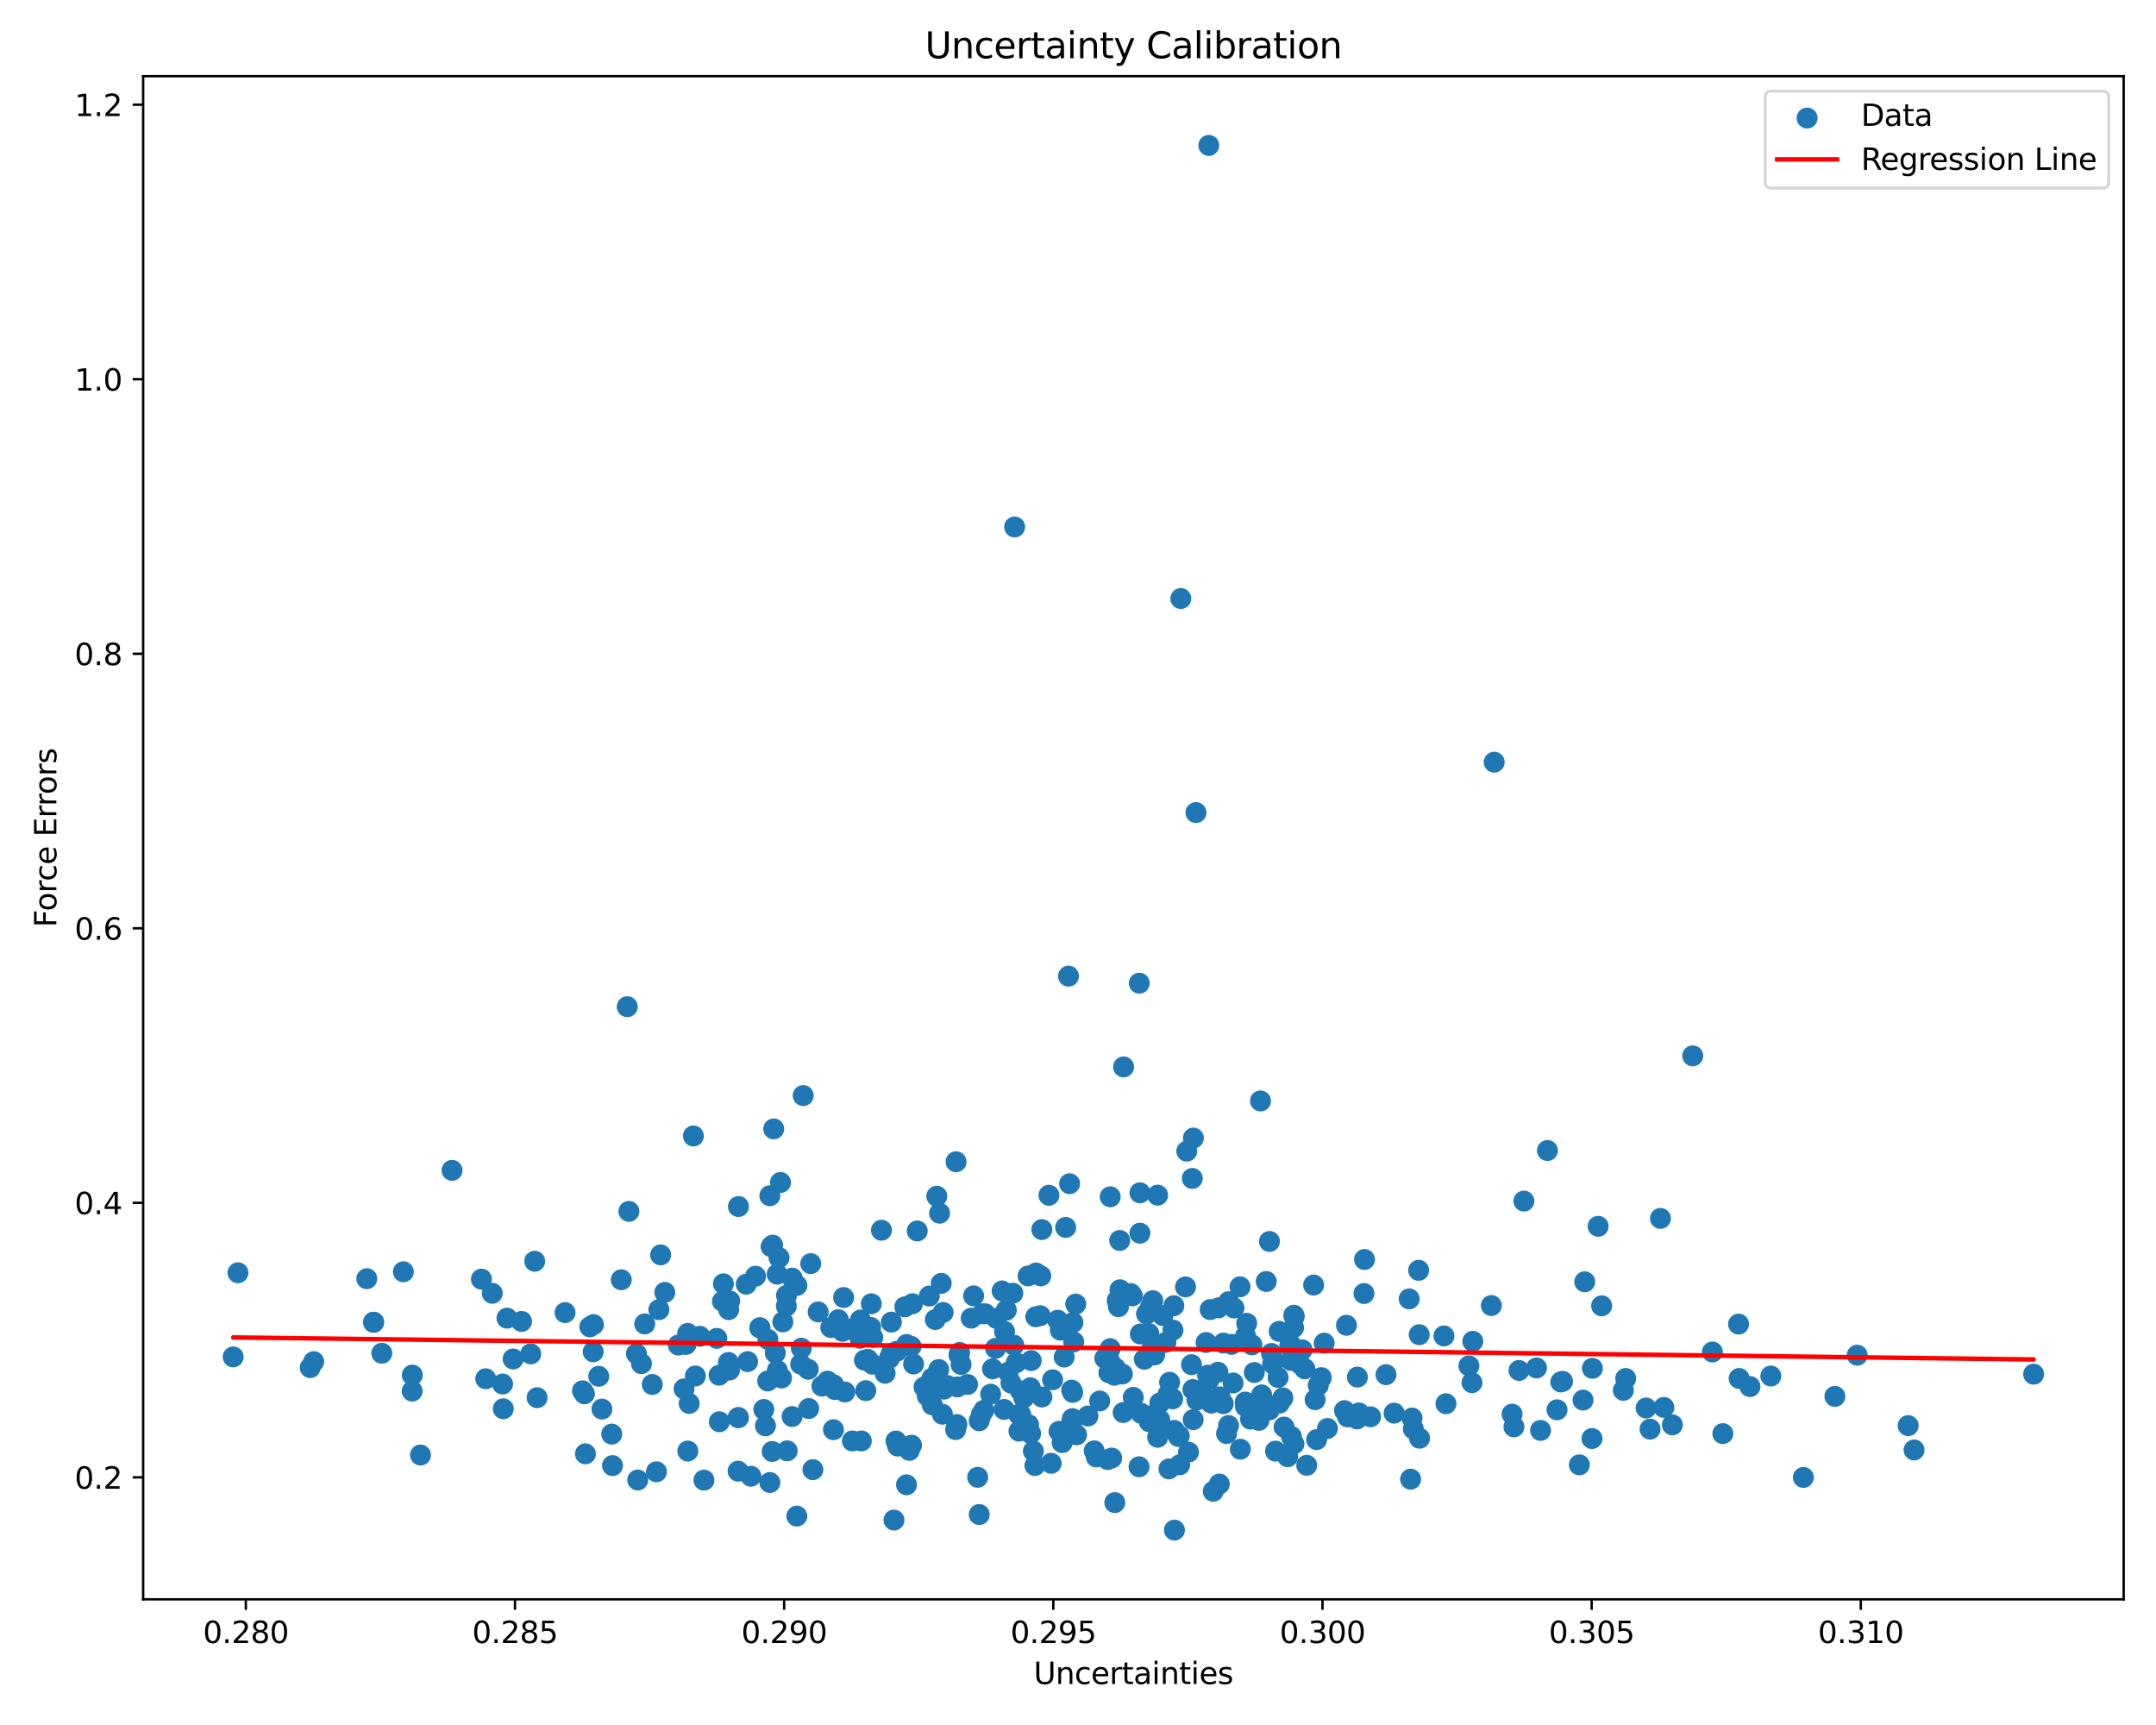 <?xml version="1.0" encoding="utf-8" standalone="no"?>
<!DOCTYPE svg PUBLIC "-//W3C//DTD SVG 1.1//EN"
  "http://www.w3.org/Graphics/SVG/1.1/DTD/svg11.dtd">
<svg xmlns:xlink="http://www.w3.org/1999/xlink" width="720pt" height="576pt" viewBox="0 0 720 576" xmlns="http://www.w3.org/2000/svg" version="1.1">
 <defs>
  <style type="text/css">*{stroke-linejoin: round; stroke-linecap: butt}</style>
 </defs>
 <g id="figure_1">
  <g id="patch_1">
   <path d="M 0 576 
L 720 576 
L 720 0 
L 0 0 
z
" style="fill: #ffffff"/>
  </g>
  <g id="axes_1">
   <g id="patch_2">
    <path d="M 47.81 534.04 
L 709.2 534.04 
L 709.2 25.44 
L 47.81 25.44 
z
" style="fill: #ffffff"/>
   </g>
   <g id="PathCollection_1">
    <defs>
     <path id="me4d00c42a0" d="M 0 3 
C 0.796 3 1.559 2.684 2.121 2.121 
C 2.684 1.559 3 0.796 3 0 
C 3 -0.796 2.684 -1.559 2.121 -2.121 
C 1.559 -2.684 0.796 -3 0 -3 
C -0.796 -3 -1.559 -2.684 -2.121 -2.121 
C -2.684 -1.559 -3 -0.796 -3 0 
C -3 0.796 -2.684 1.559 -2.121 2.121 
C -1.559 2.684 -0.796 3 0 3 
z
" style="stroke: #1f77b4"/>
    </defs>
    <g clip-path="url(#p5c61a870f9)">
     <use xlink:href="#me4d00c42a0" x="269.915" y="457.221" style="fill: #1f77b4; stroke: #1f77b4"/>
     <use xlink:href="#me4d00c42a0" x="380.69" y="398.291" style="fill: #1f77b4; stroke: #1f77b4"/>
     <use xlink:href="#me4d00c42a0" x="319.278" y="387.935" style="fill: #1f77b4; stroke: #1f77b4"/>
     <use xlink:href="#me4d00c42a0" x="383.663" y="445.28" style="fill: #1f77b4; stroke: #1f77b4"/>
     <use xlink:href="#me4d00c42a0" x="260.159" y="419.946" style="fill: #1f77b4; stroke: #1f77b4"/>
     <use xlink:href="#me4d00c42a0" x="246.485" y="491.239" style="fill: #1f77b4; stroke: #1f77b4"/>
     <use xlink:href="#me4d00c42a0" x="380.81" y="445.434" style="fill: #1f77b4; stroke: #1f77b4"/>
     <use xlink:href="#me4d00c42a0" x="405.163" y="497.957" style="fill: #1f77b4; stroke: #1f77b4"/>
     <use xlink:href="#me4d00c42a0" x="306.314" y="411.034" style="fill: #1f77b4; stroke: #1f77b4"/>
     <use xlink:href="#me4d00c42a0" x="370.765" y="399.631" style="fill: #1f77b4; stroke: #1f77b4"/>
     <use xlink:href="#me4d00c42a0" x="417.617" y="473.861" style="fill: #1f77b4; stroke: #1f77b4"/>
     <use xlink:href="#me4d00c42a0" x="336.68" y="458.199" style="fill: #1f77b4; stroke: #1f77b4"/>
     <use xlink:href="#me4d00c42a0" x="290.749" y="443.22" style="fill: #1f77b4; stroke: #1f77b4"/>
     <use xlink:href="#me4d00c42a0" x="137.637" y="464.51" style="fill: #1f77b4; stroke: #1f77b4"/>
     <use xlink:href="#me4d00c42a0" x="204.293" y="478.871" style="fill: #1f77b4; stroke: #1f77b4"/>
     <use xlink:href="#me4d00c42a0" x="217.824" y="462.287" style="fill: #1f77b4; stroke: #1f77b4"/>
     <use xlink:href="#me4d00c42a0" x="305.088" y="455.462" style="fill: #1f77b4; stroke: #1f77b4"/>
     <use xlink:href="#me4d00c42a0" x="531.783" y="456.899" style="fill: #1f77b4; stroke: #1f77b4"/>
     <use xlink:href="#me4d00c42a0" x="188.701" y="438.297" style="fill: #1f77b4; stroke: #1f77b4"/>
     <use xlink:href="#me4d00c42a0" x="338.547" y="449.154" style="fill: #1f77b4; stroke: #1f77b4"/>
     <use xlink:href="#me4d00c42a0" x="304.728" y="435.33" style="fill: #1f77b4; stroke: #1f77b4"/>
     <use xlink:href="#me4d00c42a0" x="284.658" y="481.152" style="fill: #1f77b4; stroke: #1f77b4"/>
     <use xlink:href="#me4d00c42a0" x="399.397" y="271.329" style="fill: #1f77b4; stroke: #1f77b4"/>
     <use xlink:href="#me4d00c42a0" x="241.264" y="434.535" style="fill: #1f77b4; stroke: #1f77b4"/>
     <use xlink:href="#me4d00c42a0" x="258.026" y="415.769" style="fill: #1f77b4; stroke: #1f77b4"/>
     <use xlink:href="#me4d00c42a0" x="363.328" y="472.818" style="fill: #1f77b4; stroke: #1f77b4"/>
     <use xlink:href="#me4d00c42a0" x="246.558" y="473.361" style="fill: #1f77b4; stroke: #1f77b4"/>
     <use xlink:href="#me4d00c42a0" x="386.781" y="475.682" style="fill: #1f77b4; stroke: #1f77b4"/>
     <use xlink:href="#me4d00c42a0" x="471.975" y="477.121" style="fill: #1f77b4; stroke: #1f77b4"/>
     <use xlink:href="#me4d00c42a0" x="431.246" y="479.654" style="fill: #1f77b4; stroke: #1f77b4"/>
     <use xlink:href="#me4d00c42a0" x="287.64" y="481.146" style="fill: #1f77b4; stroke: #1f77b4"/>
     <use xlink:href="#me4d00c42a0" x="426.82" y="459.959" style="fill: #1f77b4; stroke: #1f77b4"/>
     <use xlink:href="#me4d00c42a0" x="104.746" y="454.679" style="fill: #1f77b4; stroke: #1f77b4"/>
     <use xlink:href="#me4d00c42a0" x="420.392" y="474.221" style="fill: #1f77b4; stroke: #1f77b4"/>
     <use xlink:href="#me4d00c42a0" x="356.676" y="477.205" style="fill: #1f77b4; stroke: #1f77b4"/>
     <use xlink:href="#me4d00c42a0" x="332.744" y="440.237" style="fill: #1f77b4; stroke: #1f77b4"/>
     <use xlink:href="#me4d00c42a0" x="422.864" y="427.905" style="fill: #1f77b4; stroke: #1f77b4"/>
     <use xlink:href="#me4d00c42a0" x="434.828" y="450.722" style="fill: #1f77b4; stroke: #1f77b4"/>
     <use xlink:href="#me4d00c42a0" x="453.184" y="473.809" style="fill: #1f77b4; stroke: #1f77b4"/>
     <use xlink:href="#me4d00c42a0" x="423.937" y="414.541" style="fill: #1f77b4; stroke: #1f77b4"/>
     <use xlink:href="#me4d00c42a0" x="259.529" y="425.466" style="fill: #1f77b4; stroke: #1f77b4"/>
     <use xlink:href="#me4d00c42a0" x="249.206" y="428.801" style="fill: #1f77b4; stroke: #1f77b4"/>
     <use xlink:href="#me4d00c42a0" x="439.187" y="467.374" style="fill: #1f77b4; stroke: #1f77b4"/>
     <use xlink:href="#me4d00c42a0" x="551.036" y="477.202" style="fill: #1f77b4; stroke: #1f77b4"/>
     <use xlink:href="#me4d00c42a0" x="521.821" y="461.245" style="fill: #1f77b4; stroke: #1f77b4"/>
     <use xlink:href="#me4d00c42a0" x="359.516" y="479.12" style="fill: #1f77b4; stroke: #1f77b4"/>
     <use xlink:href="#me4d00c42a0" x="199.944" y="459.556" style="fill: #1f77b4; stroke: #1f77b4"/>
     <use xlink:href="#me4d00c42a0" x="366.091" y="486.494" style="fill: #1f77b4; stroke: #1f77b4"/>
     <use xlink:href="#me4d00c42a0" x="565.289" y="352.566" style="fill: #1f77b4; stroke: #1f77b4"/>
     <use xlink:href="#me4d00c42a0" x="398.165" y="393.493" style="fill: #1f77b4; stroke: #1f77b4"/>
     <use xlink:href="#me4d00c42a0" x="266.099" y="506.25" style="fill: #1f77b4; stroke: #1f77b4"/>
     <use xlink:href="#me4d00c42a0" x="338.835" y="175.96" style="fill: #1f77b4; stroke: #1f77b4"/>
     <use xlink:href="#me4d00c42a0" x="291.345" y="455.521" style="fill: #1f77b4; stroke: #1f77b4"/>
     <use xlink:href="#me4d00c42a0" x="571.863" y="451.453" style="fill: #1f77b4; stroke: #1f77b4"/>
     <use xlink:href="#me4d00c42a0" x="258.911" y="451.788" style="fill: #1f77b4; stroke: #1f77b4"/>
     <use xlink:href="#me4d00c42a0" x="439.692" y="480.7" style="fill: #1f77b4; stroke: #1f77b4"/>
     <use xlink:href="#me4d00c42a0" x="440.238" y="462.613" style="fill: #1f77b4; stroke: #1f77b4"/>
     <use xlink:href="#me4d00c42a0" x="79.473" y="424.994" style="fill: #1f77b4; stroke: #1f77b4"/>
     <use xlink:href="#me4d00c42a0" x="430.872" y="448.749" style="fill: #1f77b4; stroke: #1f77b4"/>
     <use xlink:href="#me4d00c42a0" x="516.77" y="384.169" style="fill: #1f77b4; stroke: #1f77b4"/>
     <use xlink:href="#me4d00c42a0" x="529.228" y="428.011" style="fill: #1f77b4; stroke: #1f77b4"/>
     <use xlink:href="#me4d00c42a0" x="396.902" y="484.89" style="fill: #1f77b4; stroke: #1f77b4"/>
     <use xlink:href="#me4d00c42a0" x="264.524" y="472.999" style="fill: #1f77b4; stroke: #1f77b4"/>
     <use xlink:href="#me4d00c42a0" x="388.363" y="439.308" style="fill: #1f77b4; stroke: #1f77b4"/>
     <use xlink:href="#me4d00c42a0" x="395.907" y="429.709" style="fill: #1f77b4; stroke: #1f77b4"/>
     <use xlink:href="#me4d00c42a0" x="377.634" y="431.939" style="fill: #1f77b4; stroke: #1f77b4"/>
     <use xlink:href="#me4d00c42a0" x="345.616" y="489.356" style="fill: #1f77b4; stroke: #1f77b4"/>
     <use xlink:href="#me4d00c42a0" x="262.882" y="484.457" style="fill: #1f77b4; stroke: #1f77b4"/>
     <use xlink:href="#me4d00c42a0" x="289.127" y="464.354" style="fill: #1f77b4; stroke: #1f77b4"/>
     <use xlink:href="#me4d00c42a0" x="174.183" y="441.241" style="fill: #1f77b4; stroke: #1f77b4"/>
     <use xlink:href="#me4d00c42a0" x="315.249" y="463.851" style="fill: #1f77b4; stroke: #1f77b4"/>
     <use xlink:href="#me4d00c42a0" x="507.276" y="457.611" style="fill: #1f77b4; stroke: #1f77b4"/>
     <use xlink:href="#me4d00c42a0" x="262.598" y="436.106" style="fill: #1f77b4; stroke: #1f77b4"/>
     <use xlink:href="#me4d00c42a0" x="554.511" y="406.837" style="fill: #1f77b4; stroke: #1f77b4"/>
     <use xlink:href="#me4d00c42a0" x="287.134" y="444.472" style="fill: #1f77b4; stroke: #1f77b4"/>
     <use xlink:href="#me4d00c42a0" x="273.225" y="438.069" style="fill: #1f77b4; stroke: #1f77b4"/>
     <use xlink:href="#me4d00c42a0" x="228.455" y="463.757" style="fill: #1f77b4; stroke: #1f77b4"/>
     <use xlink:href="#me4d00c42a0" x="473.758" y="424.172" style="fill: #1f77b4; stroke: #1f77b4"/>
     <use xlink:href="#me4d00c42a0" x="289.797" y="453.907" style="fill: #1f77b4; stroke: #1f77b4"/>
     <use xlink:href="#me4d00c42a0" x="542.904" y="460.296" style="fill: #1f77b4; stroke: #1f77b4"/>
     <use xlink:href="#me4d00c42a0" x="204.559" y="489.378" style="fill: #1f77b4; stroke: #1f77b4"/>
     <use xlink:href="#me4d00c42a0" x="302.726" y="495.798" style="fill: #1f77b4; stroke: #1f77b4"/>
     <use xlink:href="#me4d00c42a0" x="229.102" y="448.922" style="fill: #1f77b4; stroke: #1f77b4"/>
     <use xlink:href="#me4d00c42a0" x="384.547" y="450.707" style="fill: #1f77b4; stroke: #1f77b4"/>
     <use xlink:href="#me4d00c42a0" x="77.873" y="453.085" style="fill: #1f77b4; stroke: #1f77b4"/>
     <use xlink:href="#me4d00c42a0" x="387.3" y="474.08" style="fill: #1f77b4; stroke: #1f77b4"/>
     <use xlink:href="#me4d00c42a0" x="312.84" y="399.432" style="fill: #1f77b4; stroke: #1f77b4"/>
     <use xlink:href="#me4d00c42a0" x="276.342" y="461.174" style="fill: #1f77b4; stroke: #1f77b4"/>
     <use xlink:href="#me4d00c42a0" x="311.242" y="460.221" style="fill: #1f77b4; stroke: #1f77b4"/>
     <use xlink:href="#me4d00c42a0" x="415.898" y="469.597" style="fill: #1f77b4; stroke: #1f77b4"/>
     <use xlink:href="#me4d00c42a0" x="341.9" y="466.741" style="fill: #1f77b4; stroke: #1f77b4"/>
     <use xlink:href="#me4d00c42a0" x="407.203" y="495.538" style="fill: #1f77b4; stroke: #1f77b4"/>
     <use xlink:href="#me4d00c42a0" x="253.76" y="443.369" style="fill: #1f77b4; stroke: #1f77b4"/>
     <use xlink:href="#me4d00c42a0" x="335.308" y="470.629" style="fill: #1f77b4; stroke: #1f77b4"/>
     <use xlink:href="#me4d00c42a0" x="287.222" y="446.878" style="fill: #1f77b4; stroke: #1f77b4"/>
     <use xlink:href="#me4d00c42a0" x="124.768" y="441.516" style="fill: #1f77b4; stroke: #1f77b4"/>
     <use xlink:href="#me4d00c42a0" x="162.217" y="460.384" style="fill: #1f77b4; stroke: #1f77b4"/>
     <use xlink:href="#me4d00c42a0" x="340.659" y="472.612" style="fill: #1f77b4; stroke: #1f77b4"/>
     <use xlink:href="#me4d00c42a0" x="370.508" y="454.275" style="fill: #1f77b4; stroke: #1f77b4"/>
     <use xlink:href="#me4d00c42a0" x="391.721" y="444.15" style="fill: #1f77b4; stroke: #1f77b4"/>
     <use xlink:href="#me4d00c42a0" x="309.644" y="466.093" style="fill: #1f77b4; stroke: #1f77b4"/>
     <use xlink:href="#me4d00c42a0" x="374.818" y="458.797" style="fill: #1f77b4; stroke: #1f77b4"/>
     <use xlink:href="#me4d00c42a0" x="257.521" y="416.286" style="fill: #1f77b4; stroke: #1f77b4"/>
     <use xlink:href="#me4d00c42a0" x="297.674" y="441.473" style="fill: #1f77b4; stroke: #1f77b4"/>
     <use xlink:href="#me4d00c42a0" x="271.472" y="490.742" style="fill: #1f77b4; stroke: #1f77b4"/>
     <use xlink:href="#me4d00c42a0" x="278.335" y="477.394" style="fill: #1f77b4; stroke: #1f77b4"/>
     <use xlink:href="#me4d00c42a0" x="340.286" y="477.88" style="fill: #1f77b4; stroke: #1f77b4"/>
     <use xlink:href="#me4d00c42a0" x="450.038" y="473.114" style="fill: #1f77b4; stroke: #1f77b4"/>
     <use xlink:href="#me4d00c42a0" x="394.332" y="199.856" style="fill: #1f77b4; stroke: #1f77b4"/>
     <use xlink:href="#me4d00c42a0" x="246.605" y="402.872" style="fill: #1f77b4; stroke: #1f77b4"/>
     <use xlink:href="#me4d00c42a0" x="168.07" y="470.417" style="fill: #1f77b4; stroke: #1f77b4"/>
     <use xlink:href="#me4d00c42a0" x="424.611" y="451.933" style="fill: #1f77b4; stroke: #1f77b4"/>
     <use xlink:href="#me4d00c42a0" x="299.761" y="482.862" style="fill: #1f77b4; stroke: #1f77b4"/>
     <use xlink:href="#me4d00c42a0" x="353.676" y="477.936" style="fill: #1f77b4; stroke: #1f77b4"/>
     <use xlink:href="#me4d00c42a0" x="373.931" y="414.204" style="fill: #1f77b4; stroke: #1f77b4"/>
     <use xlink:href="#me4d00c42a0" x="409.607" y="478.695" style="fill: #1f77b4; stroke: #1f77b4"/>
     <use xlink:href="#me4d00c42a0" x="335.463" y="444.6" style="fill: #1f77b4; stroke: #1f77b4"/>
     <use xlink:href="#me4d00c42a0" x="428.423" y="466.774" style="fill: #1f77b4; stroke: #1f77b4"/>
     <use xlink:href="#me4d00c42a0" x="314.326" y="428.529" style="fill: #1f77b4; stroke: #1f77b4"/>
     <use xlink:href="#me4d00c42a0" x="281.731" y="433.258" style="fill: #1f77b4; stroke: #1f77b4"/>
     <use xlink:href="#me4d00c42a0" x="241.581" y="428.681" style="fill: #1f77b4; stroke: #1f77b4"/>
     <use xlink:href="#me4d00c42a0" x="370.729" y="450.331" style="fill: #1f77b4; stroke: #1f77b4"/>
     <use xlink:href="#me4d00c42a0" x="415.842" y="468.16" style="fill: #1f77b4; stroke: #1f77b4"/>
     <use xlink:href="#me4d00c42a0" x="393.953" y="489.115" style="fill: #1f77b4; stroke: #1f77b4"/>
     <use xlink:href="#me4d00c42a0" x="404.487" y="468.425" style="fill: #1f77b4; stroke: #1f77b4"/>
     <use xlink:href="#me4d00c42a0" x="353.24" y="440.837" style="fill: #1f77b4; stroke: #1f77b4"/>
     <use xlink:href="#me4d00c42a0" x="528.661" y="467.507" style="fill: #1f77b4; stroke: #1f77b4"/>
     <use xlink:href="#me4d00c42a0" x="250.76" y="492.932" style="fill: #1f77b4; stroke: #1f77b4"/>
     <use xlink:href="#me4d00c42a0" x="383.813" y="474.747" style="fill: #1f77b4; stroke: #1f77b4"/>
     <use xlink:href="#me4d00c42a0" x="226.51" y="449.131" style="fill: #1f77b4; stroke: #1f77b4"/>
     <use xlink:href="#me4d00c42a0" x="637.243" y="476.034" style="fill: #1f77b4; stroke: #1f77b4"/>
     <use xlink:href="#me4d00c42a0" x="196.977" y="443.044" style="fill: #1f77b4; stroke: #1f77b4"/>
     <use xlink:href="#me4d00c42a0" x="255.622" y="476.107" style="fill: #1f77b4; stroke: #1f77b4"/>
     <use xlink:href="#me4d00c42a0" x="232.21" y="459.463" style="fill: #1f77b4; stroke: #1f77b4"/>
     <use xlink:href="#me4d00c42a0" x="231.56" y="379.316" style="fill: #1f77b4; stroke: #1f77b4"/>
     <use xlink:href="#me4d00c42a0" x="249.667" y="454.664" style="fill: #1f77b4; stroke: #1f77b4"/>
     <use xlink:href="#me4d00c42a0" x="403.744" y="460.754" style="fill: #1f77b4; stroke: #1f77b4"/>
     <use xlink:href="#me4d00c42a0" x="555.658" y="469.948" style="fill: #1f77b4; stroke: #1f77b4"/>
     <use xlink:href="#me4d00c42a0" x="257.093" y="399.265" style="fill: #1f77b4; stroke: #1f77b4"/>
     <use xlink:href="#me4d00c42a0" x="358.243" y="464.937" style="fill: #1f77b4; stroke: #1f77b4"/>
     <use xlink:href="#me4d00c42a0" x="246.558" y="473.362" style="fill: #1f77b4; stroke: #1f77b4"/>
     <use xlink:href="#me4d00c42a0" x="375.22" y="356.253" style="fill: #1f77b4; stroke: #1f77b4"/>
     <use xlink:href="#me4d00c42a0" x="274.475" y="462.849" style="fill: #1f77b4; stroke: #1f77b4"/>
     <use xlink:href="#me4d00c42a0" x="355.882" y="409.847" style="fill: #1f77b4; stroke: #1f77b4"/>
     <use xlink:href="#me4d00c42a0" x="403.679" y="48.558" style="fill: #1f77b4; stroke: #1f77b4"/>
     <use xlink:href="#me4d00c42a0" x="533.702" y="409.476" style="fill: #1f77b4; stroke: #1f77b4"/>
     <use xlink:href="#me4d00c42a0" x="195.172" y="465.403" style="fill: #1f77b4; stroke: #1f77b4"/>
     <use xlink:href="#me4d00c42a0" x="372.147" y="459.211" style="fill: #1f77b4; stroke: #1f77b4"/>
     <use xlink:href="#me4d00c42a0" x="513.113" y="456.763" style="fill: #1f77b4; stroke: #1f77b4"/>
     <use xlink:href="#me4d00c42a0" x="382.941" y="438.723" style="fill: #1f77b4; stroke: #1f77b4"/>
     <use xlink:href="#me4d00c42a0" x="243.252" y="454.937" style="fill: #1f77b4; stroke: #1f77b4"/>
     <use xlink:href="#me4d00c42a0" x="347.945" y="466.476" style="fill: #1f77b4; stroke: #1f77b4"/>
     <use xlink:href="#me4d00c42a0" x="310.974" y="465.226" style="fill: #1f77b4; stroke: #1f77b4"/>
     <use xlink:href="#me4d00c42a0" x="212.537" y="452.024" style="fill: #1f77b4; stroke: #1f77b4"/>
     <use xlink:href="#me4d00c42a0" x="256.384" y="461.125" style="fill: #1f77b4; stroke: #1f77b4"/>
     <use xlink:href="#me4d00c42a0" x="527.424" y="489.122" style="fill: #1f77b4; stroke: #1f77b4"/>
     <use xlink:href="#me4d00c42a0" x="490.546" y="456.078" style="fill: #1f77b4; stroke: #1f77b4"/>
     <use xlink:href="#me4d00c42a0" x="291.461" y="446.578" style="fill: #1f77b4; stroke: #1f77b4"/>
     <use xlink:href="#me4d00c42a0" x="398.46" y="474.034" style="fill: #1f77b4; stroke: #1f77b4"/>
     <use xlink:href="#me4d00c42a0" x="432.198" y="439.63" style="fill: #1f77b4; stroke: #1f77b4"/>
     <use xlink:href="#me4d00c42a0" x="310.346" y="432.764" style="fill: #1f77b4; stroke: #1f77b4"/>
     <use xlink:href="#me4d00c42a0" x="340.134" y="472.258" style="fill: #1f77b4; stroke: #1f77b4"/>
     <use xlink:href="#me4d00c42a0" x="327.012" y="505.723" style="fill: #1f77b4; stroke: #1f77b4"/>
     <use xlink:href="#me4d00c42a0" x="382.941" y="438.723" style="fill: #1f77b4; stroke: #1f77b4"/>
     <use xlink:href="#me4d00c42a0" x="412.089" y="436.746" style="fill: #1f77b4; stroke: #1f77b4"/>
     <use xlink:href="#me4d00c42a0" x="179.367" y="466.704" style="fill: #1f77b4; stroke: #1f77b4"/>
     <use xlink:href="#me4d00c42a0" x="259.598" y="457.592" style="fill: #1f77b4; stroke: #1f77b4"/>
     <use xlink:href="#me4d00c42a0" x="257.1" y="495.035" style="fill: #1f77b4; stroke: #1f77b4"/>
     <use xlink:href="#me4d00c42a0" x="358.128" y="473.702" style="fill: #1f77b4; stroke: #1f77b4"/>
     <use xlink:href="#me4d00c42a0" x="358.572" y="448.09" style="fill: #1f77b4; stroke: #1f77b4"/>
     <use xlink:href="#me4d00c42a0" x="542.114" y="464.246" style="fill: #1f77b4; stroke: #1f77b4"/>
     <use xlink:href="#me4d00c42a0" x="534.874" y="436.037" style="fill: #1f77b4; stroke: #1f77b4"/>
     <use xlink:href="#me4d00c42a0" x="314.723" y="472.222" style="fill: #1f77b4; stroke: #1f77b4"/>
     <use xlink:href="#me4d00c42a0" x="514.476" y="477.629" style="fill: #1f77b4; stroke: #1f77b4"/>
     <use xlink:href="#me4d00c42a0" x="340.908" y="472.398" style="fill: #1f77b4; stroke: #1f77b4"/>
     <use xlink:href="#me4d00c42a0" x="329.023" y="438.686" style="fill: #1f77b4; stroke: #1f77b4"/>
     <use xlink:href="#me4d00c42a0" x="220.629" y="419.025" style="fill: #1f77b4; stroke: #1f77b4"/>
     <use xlink:href="#me4d00c42a0" x="505.58" y="476.45" style="fill: #1f77b4; stroke: #1f77b4"/>
     <use xlink:href="#me4d00c42a0" x="470.602" y="433.708" style="fill: #1f77b4; stroke: #1f77b4"/>
     <use xlink:href="#me4d00c42a0" x="299.47" y="451.208" style="fill: #1f77b4; stroke: #1f77b4"/>
     <use xlink:href="#me4d00c42a0" x="330.828" y="465.535" style="fill: #1f77b4; stroke: #1f77b4"/>
     <use xlink:href="#me4d00c42a0" x="418.092" y="449.059" style="fill: #1f77b4; stroke: #1f77b4"/>
     <use xlink:href="#me4d00c42a0" x="498.037" y="435.938" style="fill: #1f77b4; stroke: #1f77b4"/>
     <use xlink:href="#me4d00c42a0" x="277.44" y="443.268" style="fill: #1f77b4; stroke: #1f77b4"/>
     <use xlink:href="#me4d00c42a0" x="347.385" y="439.329" style="fill: #1f77b4; stroke: #1f77b4"/>
     <use xlink:href="#me4d00c42a0" x="222.006" y="431.562" style="fill: #1f77b4; stroke: #1f77b4"/>
     <use xlink:href="#me4d00c42a0" x="392.013" y="435.997" style="fill: #1f77b4; stroke: #1f77b4"/>
     <use xlink:href="#me4d00c42a0" x="298.541" y="507.57" style="fill: #1f77b4; stroke: #1f77b4"/>
     <use xlink:href="#me4d00c42a0" x="260.649" y="394.844" style="fill: #1f77b4; stroke: #1f77b4"/>
     <use xlink:href="#me4d00c42a0" x="679.137" y="458.851" style="fill: #1f77b4; stroke: #1f77b4"/>
     <use xlink:href="#me4d00c42a0" x="167.839" y="462.134" style="fill: #1f77b4; stroke: #1f77b4"/>
     <use xlink:href="#me4d00c42a0" x="240.136" y="459.197" style="fill: #1f77b4; stroke: #1f77b4"/>
     <use xlink:href="#me4d00c42a0" x="124.769" y="441.516" style="fill: #1f77b4; stroke: #1f77b4"/>
     <use xlink:href="#me4d00c42a0" x="386.593" y="399.079" style="fill: #1f77b4; stroke: #1f77b4"/>
     <use xlink:href="#me4d00c42a0" x="449.651" y="442.521" style="fill: #1f77b4; stroke: #1f77b4"/>
     <use xlink:href="#me4d00c42a0" x="194.523" y="464.41" style="fill: #1f77b4; stroke: #1f77b4"/>
     <use xlink:href="#me4d00c42a0" x="391.623" y="467.095" style="fill: #1f77b4; stroke: #1f77b4"/>
     <use xlink:href="#me4d00c42a0" x="471.079" y="493.915" style="fill: #1f77b4; stroke: #1f77b4"/>
     <use xlink:href="#me4d00c42a0" x="345.98" y="425.059" style="fill: #1f77b4; stroke: #1f77b4"/>
     <use xlink:href="#me4d00c42a0" x="432.093" y="439.159" style="fill: #1f77b4; stroke: #1f77b4"/>
     <use xlink:href="#me4d00c42a0" x="415.96" y="446.12" style="fill: #1f77b4; stroke: #1f77b4"/>
     <use xlink:href="#me4d00c42a0" x="323.113" y="462.298" style="fill: #1f77b4; stroke: #1f77b4"/>
     <use xlink:href="#me4d00c42a0" x="299.218" y="481.178" style="fill: #1f77b4; stroke: #1f77b4"/>
     <use xlink:href="#me4d00c42a0" x="215.311" y="442.071" style="fill: #1f77b4; stroke: #1f77b4"/>
     <use xlink:href="#me4d00c42a0" x="431.028" y="454.241" style="fill: #1f77b4; stroke: #1f77b4"/>
     <use xlink:href="#me4d00c42a0" x="425.964" y="484.555" style="fill: #1f77b4; stroke: #1f77b4"/>
     <use xlink:href="#me4d00c42a0" x="325.138" y="432.706" style="fill: #1f77b4; stroke: #1f77b4"/>
     <use xlink:href="#me4d00c42a0" x="281.355" y="444.541" style="fill: #1f77b4; stroke: #1f77b4"/>
     <use xlink:href="#me4d00c42a0" x="498.999" y="254.496" style="fill: #1f77b4; stroke: #1f77b4"/>
     <use xlink:href="#me4d00c42a0" x="332.467" y="450.235" style="fill: #1f77b4; stroke: #1f77b4"/>
     <use xlink:href="#me4d00c42a0" x="385.584" y="472.306" style="fill: #1f77b4; stroke: #1f77b4"/>
     <use xlink:href="#me4d00c42a0" x="287.329" y="440.763" style="fill: #1f77b4; stroke: #1f77b4"/>
     <use xlink:href="#me4d00c42a0" x="239.39" y="446.899" style="fill: #1f77b4; stroke: #1f77b4"/>
     <use xlink:href="#me4d00c42a0" x="339.369" y="455.041" style="fill: #1f77b4; stroke: #1f77b4"/>
     <use xlink:href="#me4d00c42a0" x="471.567" y="473.508" style="fill: #1f77b4; stroke: #1f77b4"/>
     <use xlink:href="#me4d00c42a0" x="198.097" y="451.399" style="fill: #1f77b4; stroke: #1f77b4"/>
     <use xlink:href="#me4d00c42a0" x="150.961" y="390.8" style="fill: #1f77b4; stroke: #1f77b4"/>
     <use xlink:href="#me4d00c42a0" x="351.519" y="460.738" style="fill: #1f77b4; stroke: #1f77b4"/>
     <use xlink:href="#me4d00c42a0" x="387.34" y="468.447" style="fill: #1f77b4; stroke: #1f77b4"/>
     <use xlink:href="#me4d00c42a0" x="268.236" y="365.829" style="fill: #1f77b4; stroke: #1f77b4"/>
     <use xlink:href="#me4d00c42a0" x="453.812" y="471.78" style="fill: #1f77b4; stroke: #1f77b4"/>
     <use xlink:href="#me4d00c42a0" x="320.257" y="452.467" style="fill: #1f77b4; stroke: #1f77b4"/>
     <use xlink:href="#me4d00c42a0" x="347.925" y="410.565" style="fill: #1f77b4; stroke: #1f77b4"/>
     <use xlink:href="#me4d00c42a0" x="411.795" y="461.795" style="fill: #1f77b4; stroke: #1f77b4"/>
     <use xlink:href="#me4d00c42a0" x="403.28" y="459.195" style="fill: #1f77b4; stroke: #1f77b4"/>
     <use xlink:href="#me4d00c42a0" x="411.281" y="448.899" style="fill: #1f77b4; stroke: #1f77b4"/>
     <use xlink:href="#me4d00c42a0" x="266.128" y="429.226" style="fill: #1f77b4; stroke: #1f77b4"/>
     <use xlink:href="#me4d00c42a0" x="407.439" y="466.428" style="fill: #1f77b4; stroke: #1f77b4"/>
     <use xlink:href="#me4d00c42a0" x="620.218" y="452.518" style="fill: #1f77b4; stroke: #1f77b4"/>
     <use xlink:href="#me4d00c42a0" x="390.582" y="461.555" style="fill: #1f77b4; stroke: #1f77b4"/>
     <use xlink:href="#me4d00c42a0" x="365.395" y="484.466" style="fill: #1f77b4; stroke: #1f77b4"/>
     <use xlink:href="#me4d00c42a0" x="390.086" y="465.573" style="fill: #1f77b4; stroke: #1f77b4"/>
     <use xlink:href="#me4d00c42a0" x="402.779" y="448.283" style="fill: #1f77b4; stroke: #1f77b4"/>
     <use xlink:href="#me4d00c42a0" x="392.207" y="510.922" style="fill: #1f77b4; stroke: #1f77b4"/>
     <use xlink:href="#me4d00c42a0" x="316.314" y="462.629" style="fill: #1f77b4; stroke: #1f77b4"/>
     <use xlink:href="#me4d00c42a0" x="430.009" y="486.428" style="fill: #1f77b4; stroke: #1f77b4"/>
     <use xlink:href="#me4d00c42a0" x="313.782" y="405.102" style="fill: #1f77b4; stroke: #1f77b4"/>
     <use xlink:href="#me4d00c42a0" x="297.062" y="453.528" style="fill: #1f77b4; stroke: #1f77b4"/>
     <use xlink:href="#me4d00c42a0" x="414.217" y="483.909" style="fill: #1f77b4; stroke: #1f77b4"/>
     <use xlink:href="#me4d00c42a0" x="386.602" y="479.923" style="fill: #1f77b4; stroke: #1f77b4"/>
     <use xlink:href="#me4d00c42a0" x="308.577" y="463.157" style="fill: #1f77b4; stroke: #1f77b4"/>
     <use xlink:href="#me4d00c42a0" x="134.704" y="424.666" style="fill: #1f77b4; stroke: #1f77b4"/>
     <use xlink:href="#me4d00c42a0" x="178.573" y="421.148" style="fill: #1f77b4; stroke: #1f77b4"/>
     <use xlink:href="#me4d00c42a0" x="209.474" y="336.151" style="fill: #1f77b4; stroke: #1f77b4"/>
     <use xlink:href="#me4d00c42a0" x="270.064" y="470.333" style="fill: #1f77b4; stroke: #1f77b4"/>
     <use xlink:href="#me4d00c42a0" x="408.584" y="448.48" style="fill: #1f77b4; stroke: #1f77b4"/>
     <use xlink:href="#me4d00c42a0" x="404.487" y="468.424" style="fill: #1f77b4; stroke: #1f77b4"/>
     <use xlink:href="#me4d00c42a0" x="279.962" y="440.648" style="fill: #1f77b4; stroke: #1f77b4"/>
     <use xlink:href="#me4d00c42a0" x="406.88" y="436.712" style="fill: #1f77b4; stroke: #1f77b4"/>
     <use xlink:href="#me4d00c42a0" x="406.733" y="458.215" style="fill: #1f77b4; stroke: #1f77b4"/>
     <use xlink:href="#me4d00c42a0" x="219.22" y="491.44" style="fill: #1f77b4; stroke: #1f77b4"/>
     <use xlink:href="#me4d00c42a0" x="399.719" y="467.484" style="fill: #1f77b4; stroke: #1f77b4"/>
     <use xlink:href="#me4d00c42a0" x="423.896" y="470.8" style="fill: #1f77b4; stroke: #1f77b4"/>
     <use xlink:href="#me4d00c42a0" x="404.487" y="468.424" style="fill: #1f77b4; stroke: #1f77b4"/>
     <use xlink:href="#me4d00c42a0" x="345.094" y="484.535" style="fill: #1f77b4; stroke: #1f77b4"/>
     <use xlink:href="#me4d00c42a0" x="345.896" y="439.691" style="fill: #1f77b4; stroke: #1f77b4"/>
     <use xlink:href="#me4d00c42a0" x="267.603" y="450.177" style="fill: #1f77b4; stroke: #1f77b4"/>
     <use xlink:href="#me4d00c42a0" x="294.363" y="410.794" style="fill: #1f77b4; stroke: #1f77b4"/>
     <use xlink:href="#me4d00c42a0" x="374.02" y="430.67" style="fill: #1f77b4; stroke: #1f77b4"/>
     <use xlink:href="#me4d00c42a0" x="455.68" y="420.558" style="fill: #1f77b4; stroke: #1f77b4"/>
     <use xlink:href="#me4d00c42a0" x="473.946" y="445.661" style="fill: #1f77b4; stroke: #1f77b4"/>
     <use xlink:href="#me4d00c42a0" x="140.428" y="485.853" style="fill: #1f77b4; stroke: #1f77b4"/>
     <use xlink:href="#me4d00c42a0" x="612.771" y="466.277" style="fill: #1f77b4; stroke: #1f77b4"/>
     <use xlink:href="#me4d00c42a0" x="177.247" y="452.074" style="fill: #1f77b4; stroke: #1f77b4"/>
     <use xlink:href="#me4d00c42a0" x="347.575" y="426.038" style="fill: #1f77b4; stroke: #1f77b4"/>
     <use xlink:href="#me4d00c42a0" x="421.328" y="465.775" style="fill: #1f77b4; stroke: #1f77b4"/>
     <use xlink:href="#me4d00c42a0" x="372.292" y="501.736" style="fill: #1f77b4; stroke: #1f77b4"/>
     <use xlink:href="#me4d00c42a0" x="410.27" y="475.997" style="fill: #1f77b4; stroke: #1f77b4"/>
     <use xlink:href="#me4d00c42a0" x="371.25" y="486.865" style="fill: #1f77b4; stroke: #1f77b4"/>
     <use xlink:href="#me4d00c42a0" x="304.411" y="482.569" style="fill: #1f77b4; stroke: #1f77b4"/>
     <use xlink:href="#me4d00c42a0" x="319.55" y="475.679" style="fill: #1f77b4; stroke: #1f77b4"/>
     <use xlink:href="#me4d00c42a0" x="602.248" y="493.336" style="fill: #1f77b4; stroke: #1f77b4"/>
     <use xlink:href="#me4d00c42a0" x="416.332" y="441.869" style="fill: #1f77b4; stroke: #1f77b4"/>
     <use xlink:href="#me4d00c42a0" x="448.988" y="471.027" style="fill: #1f77b4; stroke: #1f77b4"/>
     <use xlink:href="#me4d00c42a0" x="327.009" y="474.414" style="fill: #1f77b4; stroke: #1f77b4"/>
     <use xlink:href="#me4d00c42a0" x="373.512" y="436.324" style="fill: #1f77b4; stroke: #1f77b4"/>
     <use xlink:href="#me4d00c42a0" x="443.299" y="476.984" style="fill: #1f77b4; stroke: #1f77b4"/>
     <use xlink:href="#me4d00c42a0" x="344.085" y="463.393" style="fill: #1f77b4; stroke: #1f77b4"/>
     <use xlink:href="#me4d00c42a0" x="482.876" y="468.717" style="fill: #1f77b4; stroke: #1f77b4"/>
     <use xlink:href="#me4d00c42a0" x="337.617" y="461.816" style="fill: #1f77b4; stroke: #1f77b4"/>
     <use xlink:href="#me4d00c42a0" x="370.314" y="458.38" style="fill: #1f77b4; stroke: #1f77b4"/>
     <use xlink:href="#me4d00c42a0" x="549.725" y="470.155" style="fill: #1f77b4; stroke: #1f77b4"/>
     <use xlink:href="#me4d00c42a0" x="288.676" y="454.184" style="fill: #1f77b4; stroke: #1f77b4"/>
     <use xlink:href="#me4d00c42a0" x="314.961" y="438.241" style="fill: #1f77b4; stroke: #1f77b4"/>
     <use xlink:href="#me4d00c42a0" x="378.152" y="432.716" style="fill: #1f77b4; stroke: #1f77b4"/>
     <use xlink:href="#me4d00c42a0" x="267.38" y="455.505" style="fill: #1f77b4; stroke: #1f77b4"/>
     <use xlink:href="#me4d00c42a0" x="378.452" y="466.598" style="fill: #1f77b4; stroke: #1f77b4"/>
     <use xlink:href="#me4d00c42a0" x="207.478" y="427.337" style="fill: #1f77b4; stroke: #1f77b4"/>
     <use xlink:href="#me4d00c42a0" x="504.964" y="472.191" style="fill: #1f77b4; stroke: #1f77b4"/>
     <use xlink:href="#me4d00c42a0" x="558.493" y="475.783" style="fill: #1f77b4; stroke: #1f77b4"/>
     <use xlink:href="#me4d00c42a0" x="402.348" y="466.807" style="fill: #1f77b4; stroke: #1f77b4"/>
     <use xlink:href="#me4d00c42a0" x="380.462" y="328.301" style="fill: #1f77b4; stroke: #1f77b4"/>
     <use xlink:href="#me4d00c42a0" x="344.178" y="478.659" style="fill: #1f77b4; stroke: #1f77b4"/>
     <use xlink:href="#me4d00c42a0" x="302.754" y="448.938" style="fill: #1f77b4; stroke: #1f77b4"/>
     <use xlink:href="#me4d00c42a0" x="398.384" y="463.984" style="fill: #1f77b4; stroke: #1f77b4"/>
     <use xlink:href="#me4d00c42a0" x="410.283" y="434.647" style="fill: #1f77b4; stroke: #1f77b4"/>
     <use xlink:href="#me4d00c42a0" x="420.942" y="367.619" style="fill: #1f77b4; stroke: #1f77b4"/>
     <use xlink:href="#me4d00c42a0" x="436.382" y="489.281" style="fill: #1f77b4; stroke: #1f77b4"/>
     <use xlink:href="#me4d00c42a0" x="369.915" y="487.356" style="fill: #1f77b4; stroke: #1f77b4"/>
     <use xlink:href="#me4d00c42a0" x="320.948" y="455.633" style="fill: #1f77b4; stroke: #1f77b4"/>
     <use xlink:href="#me4d00c42a0" x="351.051" y="488.612" style="fill: #1f77b4; stroke: #1f77b4"/>
     <use xlink:href="#me4d00c42a0" x="137.693" y="459.162" style="fill: #1f77b4; stroke: #1f77b4"/>
     <use xlink:href="#me4d00c42a0" x="252.316" y="426.139" style="fill: #1f77b4; stroke: #1f77b4"/>
     <use xlink:href="#me4d00c42a0" x="212.972" y="494.191" style="fill: #1f77b4; stroke: #1f77b4"/>
     <use xlink:href="#me4d00c42a0" x="434.089" y="455.408" style="fill: #1f77b4; stroke: #1f77b4"/>
     <use xlink:href="#me4d00c42a0" x="368.955" y="453.544" style="fill: #1f77b4; stroke: #1f77b4"/>
     <use xlink:href="#me4d00c42a0" x="327.714" y="472.354" style="fill: #1f77b4; stroke: #1f77b4"/>
     <use xlink:href="#me4d00c42a0" x="331.444" y="457.072" style="fill: #1f77b4; stroke: #1f77b4"/>
     <use xlink:href="#me4d00c42a0" x="359.238" y="435.459" style="fill: #1f77b4; stroke: #1f77b4"/>
     <use xlink:href="#me4d00c42a0" x="393.56" y="479.669" style="fill: #1f77b4; stroke: #1f77b4"/>
     <use xlink:href="#me4d00c42a0" x="304.276" y="449.558" style="fill: #1f77b4; stroke: #1f77b4"/>
     <use xlink:href="#me4d00c42a0" x="283.489" y="443.836" style="fill: #1f77b4; stroke: #1f77b4"/>
     <use xlink:href="#me4d00c42a0" x="313.487" y="457.298" style="fill: #1f77b4; stroke: #1f77b4"/>
     <use xlink:href="#me4d00c42a0" x="255.079" y="470.638" style="fill: #1f77b4; stroke: #1f77b4"/>
     <use xlink:href="#me4d00c42a0" x="282.149" y="464.802" style="fill: #1f77b4; stroke: #1f77b4"/>
     <use xlink:href="#me4d00c42a0" x="295.586" y="458.553" style="fill: #1f77b4; stroke: #1f77b4"/>
     <use xlink:href="#me4d00c42a0" x="465.571" y="471.863" style="fill: #1f77b4; stroke: #1f77b4"/>
     <use xlink:href="#me4d00c42a0" x="195.51" y="485.458" style="fill: #1f77b4; stroke: #1f77b4"/>
     <use xlink:href="#me4d00c42a0" x="160.773" y="427.123" style="fill: #1f77b4; stroke: #1f77b4"/>
     <use xlink:href="#me4d00c42a0" x="455.501" y="431.921" style="fill: #1f77b4; stroke: #1f77b4"/>
     <use xlink:href="#me4d00c42a0" x="303.678" y="484.299" style="fill: #1f77b4; stroke: #1f77b4"/>
     <use xlink:href="#me4d00c42a0" x="380.384" y="489.78" style="fill: #1f77b4; stroke: #1f77b4"/>
     <use xlink:href="#me4d00c42a0" x="343.347" y="426.044" style="fill: #1f77b4; stroke: #1f77b4"/>
     <use xlink:href="#me4d00c42a0" x="171.354" y="453.779" style="fill: #1f77b4; stroke: #1f77b4"/>
     <use xlink:href="#me4d00c42a0" x="420.392" y="474.221" style="fill: #1f77b4; stroke: #1f77b4"/>
     <use xlink:href="#me4d00c42a0" x="358.311" y="441.614" style="fill: #1f77b4; stroke: #1f77b4"/>
     <use xlink:href="#me4d00c42a0" x="428.802" y="476.515" style="fill: #1f77b4; stroke: #1f77b4"/>
     <use xlink:href="#me4d00c42a0" x="357.88" y="464.175" style="fill: #1f77b4; stroke: #1f77b4"/>
     <use xlink:href="#me4d00c42a0" x="380.682" y="411.779" style="fill: #1f77b4; stroke: #1f77b4"/>
     <use xlink:href="#me4d00c42a0" x="261.428" y="441.409" style="fill: #1f77b4; stroke: #1f77b4"/>
     <use xlink:href="#me4d00c42a0" x="229.701" y="484.531" style="fill: #1f77b4; stroke: #1f77b4"/>
     <use xlink:href="#me4d00c42a0" x="580.782" y="460.277" style="fill: #1f77b4; stroke: #1f77b4"/>
     <use xlink:href="#me4d00c42a0" x="591.375" y="459.482" style="fill: #1f77b4; stroke: #1f77b4"/>
     <use xlink:href="#me4d00c42a0" x="355.392" y="453.143" style="fill: #1f77b4; stroke: #1f77b4"/>
     <use xlink:href="#me4d00c42a0" x="453.3" y="459.831" style="fill: #1f77b4; stroke: #1f77b4"/>
     <use xlink:href="#me4d00c42a0" x="270.748" y="421.943" style="fill: #1f77b4; stroke: #1f77b4"/>
     <use xlink:href="#me4d00c42a0" x="441.254" y="460.012" style="fill: #1f77b4; stroke: #1f77b4"/>
     <use xlink:href="#me4d00c42a0" x="438.684" y="429.086" style="fill: #1f77b4; stroke: #1f77b4"/>
     <use xlink:href="#me4d00c42a0" x="521.234" y="461.453" style="fill: #1f77b4; stroke: #1f77b4"/>
     <use xlink:href="#me4d00c42a0" x="384.223" y="436.364" style="fill: #1f77b4; stroke: #1f77b4"/>
     <use xlink:href="#me4d00c42a0" x="427.17" y="444.559" style="fill: #1f77b4; stroke: #1f77b4"/>
     <use xlink:href="#me4d00c42a0" x="425.008" y="455.4" style="fill: #1f77b4; stroke: #1f77b4"/>
     <use xlink:href="#me4d00c42a0" x="243.335" y="437.301" style="fill: #1f77b4; stroke: #1f77b4"/>
     <use xlink:href="#me4d00c42a0" x="381.057" y="471.917" style="fill: #1f77b4; stroke: #1f77b4"/>
     <use xlink:href="#me4d00c42a0" x="354.088" y="444.152" style="fill: #1f77b4; stroke: #1f77b4"/>
     <use xlink:href="#me4d00c42a0" x="262.653" y="432.548" style="fill: #1f77b4; stroke: #1f77b4"/>
     <use xlink:href="#me4d00c42a0" x="302.162" y="436.384" style="fill: #1f77b4; stroke: #1f77b4"/>
     <use xlink:href="#me4d00c42a0" x="414.111" y="429.687" style="fill: #1f77b4; stroke: #1f77b4"/>
     <use xlink:href="#me4d00c42a0" x="491.566" y="461.69" style="fill: #1f77b4; stroke: #1f77b4"/>
     <use xlink:href="#me4d00c42a0" x="418.872" y="458.295" style="fill: #1f77b4; stroke: #1f77b4"/>
     <use xlink:href="#me4d00c42a0" x="396.336" y="384.379" style="fill: #1f77b4; stroke: #1f77b4"/>
     <use xlink:href="#me4d00c42a0" x="198.184" y="442.309" style="fill: #1f77b4; stroke: #1f77b4"/>
     <use xlink:href="#me4d00c42a0" x="264.567" y="426.789" style="fill: #1f77b4; stroke: #1f77b4"/>
     <use xlink:href="#me4d00c42a0" x="230.146" y="468.622" style="fill: #1f77b4; stroke: #1f77b4"/>
     <use xlink:href="#me4d00c42a0" x="103.596" y="456.656" style="fill: #1f77b4; stroke: #1f77b4"/>
     <use xlink:href="#me4d00c42a0" x="491.843" y="447.882" style="fill: #1f77b4; stroke: #1f77b4"/>
     <use xlink:href="#me4d00c42a0" x="575.349" y="478.704" style="fill: #1f77b4; stroke: #1f77b4"/>
     <use xlink:href="#me4d00c42a0" x="442.214" y="448.496" style="fill: #1f77b4; stroke: #1f77b4"/>
     <use xlink:href="#me4d00c42a0" x="328.538" y="470.947" style="fill: #1f77b4; stroke: #1f77b4"/>
     <use xlink:href="#me4d00c42a0" x="122.488" y="426.964" style="fill: #1f77b4; stroke: #1f77b4"/>
     <use xlink:href="#me4d00c42a0" x="397.896" y="455.686" style="fill: #1f77b4; stroke: #1f77b4"/>
     <use xlink:href="#me4d00c42a0" x="389.354" y="448.226" style="fill: #1f77b4; stroke: #1f77b4"/>
     <use xlink:href="#me4d00c42a0" x="311.327" y="469.098" style="fill: #1f77b4; stroke: #1f77b4"/>
     <use xlink:href="#me4d00c42a0" x="233.739" y="446.21" style="fill: #1f77b4; stroke: #1f77b4"/>
     <use xlink:href="#me4d00c42a0" x="531.651" y="480.347" style="fill: #1f77b4; stroke: #1f77b4"/>
     <use xlink:href="#me4d00c42a0" x="408.507" y="468.702" style="fill: #1f77b4; stroke: #1f77b4"/>
     <use xlink:href="#me4d00c42a0" x="344.377" y="454.31" style="fill: #1f77b4; stroke: #1f77b4"/>
     <use xlink:href="#me4d00c42a0" x="420.992" y="468.912" style="fill: #1f77b4; stroke: #1f77b4"/>
     <use xlink:href="#me4d00c42a0" x="319.13" y="477.361" style="fill: #1f77b4; stroke: #1f77b4"/>
     <use xlink:href="#me4d00c42a0" x="367.234" y="467.807" style="fill: #1f77b4; stroke: #1f77b4"/>
     <use xlink:href="#me4d00c42a0" x="404.144" y="437.287" style="fill: #1f77b4; stroke: #1f77b4"/>
     <use xlink:href="#me4d00c42a0" x="639.201" y="484.165" style="fill: #1f77b4; stroke: #1f77b4"/>
     <use xlink:href="#me4d00c42a0" x="373.084" y="434.249" style="fill: #1f77b4; stroke: #1f77b4"/>
     <use xlink:href="#me4d00c42a0" x="356.827" y="325.947" style="fill: #1f77b4; stroke: #1f77b4"/>
     <use xlink:href="#me4d00c42a0" x="430.691" y="449.471" style="fill: #1f77b4; stroke: #1f77b4"/>
     <use xlink:href="#me4d00c42a0" x="253.762" y="443.369" style="fill: #1f77b4; stroke: #1f77b4"/>
     <use xlink:href="#me4d00c42a0" x="482.209" y="446.092" style="fill: #1f77b4; stroke: #1f77b4"/>
     <use xlink:href="#me4d00c42a0" x="392.124" y="477.631" style="fill: #1f77b4; stroke: #1f77b4"/>
     <use xlink:href="#me4d00c42a0" x="210.034" y="404.492" style="fill: #1f77b4; stroke: #1f77b4"/>
     <use xlink:href="#me4d00c42a0" x="375.088" y="471.668" style="fill: #1f77b4; stroke: #1f77b4"/>
     <use xlink:href="#me4d00c42a0" x="320.475" y="451.6" style="fill: #1f77b4; stroke: #1f77b4"/>
     <use xlink:href="#me4d00c42a0" x="350.291" y="399.115" style="fill: #1f77b4; stroke: #1f77b4"/>
     <use xlink:href="#me4d00c42a0" x="580.594" y="442.128" style="fill: #1f77b4; stroke: #1f77b4"/>
     <use xlink:href="#me4d00c42a0" x="260.988" y="460.132" style="fill: #1f77b4; stroke: #1f77b4"/>
     <use xlink:href="#me4d00c42a0" x="312.357" y="440.609" style="fill: #1f77b4; stroke: #1f77b4"/>
     <use xlink:href="#me4d00c42a0" x="372.478" y="456.793" style="fill: #1f77b4; stroke: #1f77b4"/>
     <use xlink:href="#me4d00c42a0" x="398.533" y="380.01" style="fill: #1f77b4; stroke: #1f77b4"/>
     <use xlink:href="#me4d00c42a0" x="290.985" y="435.348" style="fill: #1f77b4; stroke: #1f77b4"/>
     <use xlink:href="#me4d00c42a0" x="278.761" y="463.97" style="fill: #1f77b4; stroke: #1f77b4"/>
     <use xlink:href="#me4d00c42a0" x="201.014" y="470.515" style="fill: #1f77b4; stroke: #1f77b4"/>
     <use xlink:href="#me4d00c42a0" x="278.387" y="462.381" style="fill: #1f77b4; stroke: #1f77b4"/>
     <use xlink:href="#me4d00c42a0" x="164.392" y="431.851" style="fill: #1f77b4; stroke: #1f77b4"/>
     <use xlink:href="#me4d00c42a0" x="385.588" y="452.424" style="fill: #1f77b4; stroke: #1f77b4"/>
     <use xlink:href="#me4d00c42a0" x="297.616" y="451.98" style="fill: #1f77b4; stroke: #1f77b4"/>
     <use xlink:href="#me4d00c42a0" x="127.501" y="451.859" style="fill: #1f77b4; stroke: #1f77b4"/>
     <use xlink:href="#me4d00c42a0" x="334.654" y="431.054" style="fill: #1f77b4; stroke: #1f77b4"/>
     <use xlink:href="#me4d00c42a0" x="431.989" y="443.341" style="fill: #1f77b4; stroke: #1f77b4"/>
     <use xlink:href="#me4d00c42a0" x="243.617" y="457.477" style="fill: #1f77b4; stroke: #1f77b4"/>
     <use xlink:href="#me4d00c42a0" x="257.887" y="484.656" style="fill: #1f77b4; stroke: #1f77b4"/>
     <use xlink:href="#me4d00c42a0" x="382.154" y="453.874" style="fill: #1f77b4; stroke: #1f77b4"/>
     <use xlink:href="#me4d00c42a0" x="240.227" y="474.747" style="fill: #1f77b4; stroke: #1f77b4"/>
     <use xlink:href="#me4d00c42a0" x="326.498" y="493.285" style="fill: #1f77b4; stroke: #1f77b4"/>
     <use xlink:href="#me4d00c42a0" x="258.389" y="376.957" style="fill: #1f77b4; stroke: #1f77b4"/>
     <use xlink:href="#me4d00c42a0" x="474.068" y="480.237" style="fill: #1f77b4; stroke: #1f77b4"/>
     <use xlink:href="#me4d00c42a0" x="220.031" y="437.313" style="fill: #1f77b4; stroke: #1f77b4"/>
     <use xlink:href="#me4d00c42a0" x="354.704" y="481.707" style="fill: #1f77b4; stroke: #1f77b4"/>
     <use xlink:href="#me4d00c42a0" x="357.197" y="395.254" style="fill: #1f77b4; stroke: #1f77b4"/>
     <use xlink:href="#me4d00c42a0" x="328.048" y="438.715" style="fill: #1f77b4; stroke: #1f77b4"/>
     <use xlink:href="#me4d00c42a0" x="390.369" y="490.481" style="fill: #1f77b4; stroke: #1f77b4"/>
     <use xlink:href="#me4d00c42a0" x="336.059" y="437.476" style="fill: #1f77b4; stroke: #1f77b4"/>
     <use xlink:href="#me4d00c42a0" x="343.504" y="475.738" style="fill: #1f77b4; stroke: #1f77b4"/>
     <use xlink:href="#me4d00c42a0" x="169.312" y="440.137" style="fill: #1f77b4; stroke: #1f77b4"/>
     <use xlink:href="#me4d00c42a0" x="432.112" y="482.147" style="fill: #1f77b4; stroke: #1f77b4"/>
     <use xlink:href="#me4d00c42a0" x="508.916" y="401.047" style="fill: #1f77b4; stroke: #1f77b4"/>
     <use xlink:href="#me4d00c42a0" x="243.683" y="434.398" style="fill: #1f77b4; stroke: #1f77b4"/>
     <use xlink:href="#me4d00c42a0" x="214.227" y="455.346" style="fill: #1f77b4; stroke: #1f77b4"/>
     <use xlink:href="#me4d00c42a0" x="384.959" y="434.317" style="fill: #1f77b4; stroke: #1f77b4"/>
     <use xlink:href="#me4d00c42a0" x="357.913" y="474.845" style="fill: #1f77b4; stroke: #1f77b4"/>
     <use xlink:href="#me4d00c42a0" x="427.255" y="468.532" style="fill: #1f77b4; stroke: #1f77b4"/>
     <use xlink:href="#me4d00c42a0" x="235.087" y="494.241" style="fill: #1f77b4; stroke: #1f77b4"/>
     <use xlink:href="#me4d00c42a0" x="584.402" y="462.997" style="fill: #1f77b4; stroke: #1f77b4"/>
     <use xlink:href="#me4d00c42a0" x="519.974" y="470.755" style="fill: #1f77b4; stroke: #1f77b4"/>
     <use xlink:href="#me4d00c42a0" x="462.861" y="459.016" style="fill: #1f77b4; stroke: #1f77b4"/>
     <use xlink:href="#me4d00c42a0" x="338.239" y="431.821" style="fill: #1f77b4; stroke: #1f77b4"/>
     <use xlink:href="#me4d00c42a0" x="256.439" y="447.221" style="fill: #1f77b4; stroke: #1f77b4"/>
     <use xlink:href="#me4d00c42a0" x="229.644" y="445.25" style="fill: #1f77b4; stroke: #1f77b4"/>
     <use xlink:href="#me4d00c42a0" x="319.73" y="463.123" style="fill: #1f77b4; stroke: #1f77b4"/>
     <use xlink:href="#me4d00c42a0" x="324.336" y="440.152" style="fill: #1f77b4; stroke: #1f77b4"/>
     <use xlink:href="#me4d00c42a0" x="435.767" y="457.076" style="fill: #1f77b4; stroke: #1f77b4"/>
     <use xlink:href="#me4d00c42a0" x="340.779" y="464.409" style="fill: #1f77b4; stroke: #1f77b4"/>
     <use xlink:href="#me4d00c42a0" x="457.705" y="473.083" style="fill: #1f77b4; stroke: #1f77b4"/>
     <use xlink:href="#me4d00c42a0" x="393.831" y="479.423" style="fill: #1f77b4; stroke: #1f77b4"/>
    </g>
   </g>
   <g id="matplotlib.axis_1">
    <g id="xtick_1">
     <g id="line2d_1">
      <defs>
       <path id="m8a39db2950" d="M 0 0 
L 0 3.5 
" style="stroke: #000000; stroke-width: 0.8"/>
      </defs>
      <g>
       <use xlink:href="#m8a39db2950" x="82.096" y="534.04" style="stroke: #000000; stroke-width: 0.8"/>
      </g>
     </g>
     <g id="text_1">
      <!-- 0.280 -->
      <g transform="translate(67.782 548.638) scale(0.1 -0.1)">
       <defs>
        <path id="DejaVuSans-30" d="M 2034 4250 
Q 1547 4250 1301 3770 
Q 1056 3291 1056 2328 
Q 1056 1369 1301 889 
Q 1547 409 2034 409 
Q 2525 409 2770 889 
Q 3016 1369 3016 2328 
Q 3016 3291 2770 3770 
Q 2525 4250 2034 4250 
z
M 2034 4750 
Q 2819 4750 3233 4129 
Q 3647 3509 3647 2328 
Q 3647 1150 3233 529 
Q 2819 -91 2034 -91 
Q 1250 -91 836 529 
Q 422 1150 422 2328 
Q 422 3509 836 4129 
Q 1250 4750 2034 4750 
z
" transform="scale(0.016)"/>
        <path id="DejaVuSans-2e" d="M 684 794 
L 1344 794 
L 1344 0 
L 684 0 
L 684 794 
z
" transform="scale(0.016)"/>
        <path id="DejaVuSans-32" d="M 1228 531 
L 3431 531 
L 3431 0 
L 469 0 
L 469 531 
Q 828 903 1448 1529 
Q 2069 2156 2228 2338 
Q 2531 2678 2651 2914 
Q 2772 3150 2772 3378 
Q 2772 3750 2511 3984 
Q 2250 4219 1831 4219 
Q 1534 4219 1204 4116 
Q 875 4013 500 3803 
L 500 4441 
Q 881 4594 1212 4672 
Q 1544 4750 1819 4750 
Q 2544 4750 2975 4387 
Q 3406 4025 3406 3419 
Q 3406 3131 3298 2873 
Q 3191 2616 2906 2266 
Q 2828 2175 2409 1742 
Q 1991 1309 1228 531 
z
" transform="scale(0.016)"/>
        <path id="DejaVuSans-38" d="M 2034 2216 
Q 1584 2216 1326 1975 
Q 1069 1734 1069 1313 
Q 1069 891 1326 650 
Q 1584 409 2034 409 
Q 2484 409 2743 651 
Q 3003 894 3003 1313 
Q 3003 1734 2745 1975 
Q 2488 2216 2034 2216 
z
M 1403 2484 
Q 997 2584 770 2862 
Q 544 3141 544 3541 
Q 544 4100 942 4425 
Q 1341 4750 2034 4750 
Q 2731 4750 3128 4425 
Q 3525 4100 3525 3541 
Q 3525 3141 3298 2862 
Q 3072 2584 2669 2484 
Q 3125 2378 3379 2068 
Q 3634 1759 3634 1313 
Q 3634 634 3220 271 
Q 2806 -91 2034 -91 
Q 1263 -91 848 271 
Q 434 634 434 1313 
Q 434 1759 690 2068 
Q 947 2378 1403 2484 
z
M 1172 3481 
Q 1172 3119 1398 2916 
Q 1625 2713 2034 2713 
Q 2441 2713 2670 2916 
Q 2900 3119 2900 3481 
Q 2900 3844 2670 4047 
Q 2441 4250 2034 4250 
Q 1625 4250 1398 4047 
Q 1172 3844 1172 3481 
z
" transform="scale(0.016)"/>
       </defs>
       <use xlink:href="#DejaVuSans-30"/>
       <use xlink:href="#DejaVuSans-2e" x="63.623"/>
       <use xlink:href="#DejaVuSans-32" x="95.41"/>
       <use xlink:href="#DejaVuSans-38" x="159.033"/>
       <use xlink:href="#DejaVuSans-30" x="222.656"/>
      </g>
     </g>
    </g>
    <g id="xtick_2">
     <g id="line2d_2">
      <g>
       <use xlink:href="#m8a39db2950" x="171.984" y="534.04" style="stroke: #000000; stroke-width: 0.8"/>
      </g>
     </g>
     <g id="text_2">
      <!-- 0.285 -->
      <g transform="translate(157.67 548.638) scale(0.1 -0.1)">
       <defs>
        <path id="DejaVuSans-35" d="M 691 4666 
L 3169 4666 
L 3169 4134 
L 1269 4134 
L 1269 2991 
Q 1406 3038 1543 3061 
Q 1681 3084 1819 3084 
Q 2600 3084 3056 2656 
Q 3513 2228 3513 1497 
Q 3513 744 3044 326 
Q 2575 -91 1722 -91 
Q 1428 -91 1123 -41 
Q 819 9 494 109 
L 494 744 
Q 775 591 1075 516 
Q 1375 441 1709 441 
Q 2250 441 2565 725 
Q 2881 1009 2881 1497 
Q 2881 1984 2565 2268 
Q 2250 2553 1709 2553 
Q 1456 2553 1204 2497 
Q 953 2441 691 2322 
L 691 4666 
z
" transform="scale(0.016)"/>
       </defs>
       <use xlink:href="#DejaVuSans-30"/>
       <use xlink:href="#DejaVuSans-2e" x="63.623"/>
       <use xlink:href="#DejaVuSans-32" x="95.41"/>
       <use xlink:href="#DejaVuSans-38" x="159.033"/>
       <use xlink:href="#DejaVuSans-35" x="222.656"/>
      </g>
     </g>
    </g>
    <g id="xtick_3">
     <g id="line2d_3">
      <g>
       <use xlink:href="#m8a39db2950" x="261.871" y="534.04" style="stroke: #000000; stroke-width: 0.8"/>
      </g>
     </g>
     <g id="text_3">
      <!-- 0.290 -->
      <g transform="translate(247.557 548.638) scale(0.1 -0.1)">
       <defs>
        <path id="DejaVuSans-39" d="M 703 97 
L 703 672 
Q 941 559 1184 500 
Q 1428 441 1663 441 
Q 2288 441 2617 861 
Q 2947 1281 2994 2138 
Q 2813 1869 2534 1725 
Q 2256 1581 1919 1581 
Q 1219 1581 811 2004 
Q 403 2428 403 3163 
Q 403 3881 828 4315 
Q 1253 4750 1959 4750 
Q 2769 4750 3195 4129 
Q 3622 3509 3622 2328 
Q 3622 1225 3098 567 
Q 2575 -91 1691 -91 
Q 1453 -91 1209 -44 
Q 966 3 703 97 
z
M 1959 2075 
Q 2384 2075 2632 2365 
Q 2881 2656 2881 3163 
Q 2881 3666 2632 3958 
Q 2384 4250 1959 4250 
Q 1534 4250 1286 3958 
Q 1038 3666 1038 3163 
Q 1038 2656 1286 2365 
Q 1534 2075 1959 2075 
z
" transform="scale(0.016)"/>
       </defs>
       <use xlink:href="#DejaVuSans-30"/>
       <use xlink:href="#DejaVuSans-2e" x="63.623"/>
       <use xlink:href="#DejaVuSans-32" x="95.41"/>
       <use xlink:href="#DejaVuSans-39" x="159.033"/>
       <use xlink:href="#DejaVuSans-30" x="222.656"/>
      </g>
     </g>
    </g>
    <g id="xtick_4">
     <g id="line2d_4">
      <g>
       <use xlink:href="#m8a39db2950" x="351.758" y="534.04" style="stroke: #000000; stroke-width: 0.8"/>
      </g>
     </g>
     <g id="text_4">
      <!-- 0.295 -->
      <g transform="translate(337.444 548.638) scale(0.1 -0.1)">
       <use xlink:href="#DejaVuSans-30"/>
       <use xlink:href="#DejaVuSans-2e" x="63.623"/>
       <use xlink:href="#DejaVuSans-32" x="95.41"/>
       <use xlink:href="#DejaVuSans-39" x="159.033"/>
       <use xlink:href="#DejaVuSans-35" x="222.656"/>
      </g>
     </g>
    </g>
    <g id="xtick_5">
     <g id="line2d_5">
      <g>
       <use xlink:href="#m8a39db2950" x="441.646" y="534.04" style="stroke: #000000; stroke-width: 0.8"/>
      </g>
     </g>
     <g id="text_5">
      <!-- 0.300 -->
      <g transform="translate(427.332 548.638) scale(0.1 -0.1)">
       <defs>
        <path id="DejaVuSans-33" d="M 2597 2516 
Q 3050 2419 3304 2112 
Q 3559 1806 3559 1356 
Q 3559 666 3084 287 
Q 2609 -91 1734 -91 
Q 1441 -91 1130 -33 
Q 819 25 488 141 
L 488 750 
Q 750 597 1062 519 
Q 1375 441 1716 441 
Q 2309 441 2620 675 
Q 2931 909 2931 1356 
Q 2931 1769 2642 2001 
Q 2353 2234 1838 2234 
L 1294 2234 
L 1294 2753 
L 1863 2753 
Q 2328 2753 2575 2939 
Q 2822 3125 2822 3475 
Q 2822 3834 2567 4026 
Q 2313 4219 1838 4219 
Q 1578 4219 1281 4162 
Q 984 4106 628 3988 
L 628 4550 
Q 988 4650 1302 4700 
Q 1616 4750 1894 4750 
Q 2613 4750 3031 4423 
Q 3450 4097 3450 3541 
Q 3450 3153 3228 2886 
Q 3006 2619 2597 2516 
z
" transform="scale(0.016)"/>
       </defs>
       <use xlink:href="#DejaVuSans-30"/>
       <use xlink:href="#DejaVuSans-2e" x="63.623"/>
       <use xlink:href="#DejaVuSans-33" x="95.41"/>
       <use xlink:href="#DejaVuSans-30" x="159.033"/>
       <use xlink:href="#DejaVuSans-30" x="222.656"/>
      </g>
     </g>
    </g>
    <g id="xtick_6">
     <g id="line2d_6">
      <g>
       <use xlink:href="#m8a39db2950" x="531.533" y="534.04" style="stroke: #000000; stroke-width: 0.8"/>
      </g>
     </g>
     <g id="text_6">
      <!-- 0.305 -->
      <g transform="translate(517.219 548.638) scale(0.1 -0.1)">
       <use xlink:href="#DejaVuSans-30"/>
       <use xlink:href="#DejaVuSans-2e" x="63.623"/>
       <use xlink:href="#DejaVuSans-33" x="95.41"/>
       <use xlink:href="#DejaVuSans-30" x="159.033"/>
       <use xlink:href="#DejaVuSans-35" x="222.656"/>
      </g>
     </g>
    </g>
    <g id="xtick_7">
     <g id="line2d_7">
      <g>
       <use xlink:href="#m8a39db2950" x="621.421" y="534.04" style="stroke: #000000; stroke-width: 0.8"/>
      </g>
     </g>
     <g id="text_7">
      <!-- 0.310 -->
      <g transform="translate(607.107 548.638) scale(0.1 -0.1)">
       <defs>
        <path id="DejaVuSans-31" d="M 794 531 
L 1825 531 
L 1825 4091 
L 703 3866 
L 703 4441 
L 1819 4666 
L 2450 4666 
L 2450 531 
L 3481 531 
L 3481 0 
L 794 0 
L 794 531 
z
" transform="scale(0.016)"/>
       </defs>
       <use xlink:href="#DejaVuSans-30"/>
       <use xlink:href="#DejaVuSans-2e" x="63.623"/>
       <use xlink:href="#DejaVuSans-33" x="95.41"/>
       <use xlink:href="#DejaVuSans-31" x="159.033"/>
       <use xlink:href="#DejaVuSans-30" x="222.656"/>
      </g>
     </g>
    </g>
    <g id="text_8">
     <!-- Uncertainties -->
     <g transform="translate(345.183 562.317) scale(0.1 -0.1)">
      <defs>
       <path id="DejaVuSans-55" d="M 556 4666 
L 1191 4666 
L 1191 1831 
Q 1191 1081 1462 751 
Q 1734 422 2344 422 
Q 2950 422 3222 751 
Q 3494 1081 3494 1831 
L 3494 4666 
L 4128 4666 
L 4128 1753 
Q 4128 841 3676 375 
Q 3225 -91 2344 -91 
Q 1459 -91 1007 375 
Q 556 841 556 1753 
L 556 4666 
z
" transform="scale(0.016)"/>
       <path id="DejaVuSans-6e" d="M 3513 2113 
L 3513 0 
L 2938 0 
L 2938 2094 
Q 2938 2591 2744 2837 
Q 2550 3084 2163 3084 
Q 1697 3084 1428 2787 
Q 1159 2491 1159 1978 
L 1159 0 
L 581 0 
L 581 3500 
L 1159 3500 
L 1159 2956 
Q 1366 3272 1645 3428 
Q 1925 3584 2291 3584 
Q 2894 3584 3203 3211 
Q 3513 2838 3513 2113 
z
" transform="scale(0.016)"/>
       <path id="DejaVuSans-63" d="M 3122 3366 
L 3122 2828 
Q 2878 2963 2633 3030 
Q 2388 3097 2138 3097 
Q 1578 3097 1268 2742 
Q 959 2388 959 1747 
Q 959 1106 1268 751 
Q 1578 397 2138 397 
Q 2388 397 2633 464 
Q 2878 531 3122 666 
L 3122 134 
Q 2881 22 2623 -34 
Q 2366 -91 2075 -91 
Q 1284 -91 818 406 
Q 353 903 353 1747 
Q 353 2603 823 3093 
Q 1294 3584 2113 3584 
Q 2378 3584 2631 3529 
Q 2884 3475 3122 3366 
z
" transform="scale(0.016)"/>
       <path id="DejaVuSans-65" d="M 3597 1894 
L 3597 1613 
L 953 1613 
Q 991 1019 1311 708 
Q 1631 397 2203 397 
Q 2534 397 2845 478 
Q 3156 559 3463 722 
L 3463 178 
Q 3153 47 2828 -22 
Q 2503 -91 2169 -91 
Q 1331 -91 842 396 
Q 353 884 353 1716 
Q 353 2575 817 3079 
Q 1281 3584 2069 3584 
Q 2775 3584 3186 3129 
Q 3597 2675 3597 1894 
z
M 3022 2063 
Q 3016 2534 2758 2815 
Q 2500 3097 2075 3097 
Q 1594 3097 1305 2825 
Q 1016 2553 972 2059 
L 3022 2063 
z
" transform="scale(0.016)"/>
       <path id="DejaVuSans-72" d="M 2631 2963 
Q 2534 3019 2420 3045 
Q 2306 3072 2169 3072 
Q 1681 3072 1420 2755 
Q 1159 2438 1159 1844 
L 1159 0 
L 581 0 
L 581 3500 
L 1159 3500 
L 1159 2956 
Q 1341 3275 1631 3429 
Q 1922 3584 2338 3584 
Q 2397 3584 2469 3576 
Q 2541 3569 2628 3553 
L 2631 2963 
z
" transform="scale(0.016)"/>
       <path id="DejaVuSans-74" d="M 1172 4494 
L 1172 3500 
L 2356 3500 
L 2356 3053 
L 1172 3053 
L 1172 1153 
Q 1172 725 1289 603 
Q 1406 481 1766 481 
L 2356 481 
L 2356 0 
L 1766 0 
Q 1100 0 847 248 
Q 594 497 594 1153 
L 594 3053 
L 172 3053 
L 172 3500 
L 594 3500 
L 594 4494 
L 1172 4494 
z
" transform="scale(0.016)"/>
       <path id="DejaVuSans-61" d="M 2194 1759 
Q 1497 1759 1228 1600 
Q 959 1441 959 1056 
Q 959 750 1161 570 
Q 1363 391 1709 391 
Q 2188 391 2477 730 
Q 2766 1069 2766 1631 
L 2766 1759 
L 2194 1759 
z
M 3341 1997 
L 3341 0 
L 2766 0 
L 2766 531 
Q 2569 213 2275 61 
Q 1981 -91 1556 -91 
Q 1019 -91 701 211 
Q 384 513 384 1019 
Q 384 1609 779 1909 
Q 1175 2209 1959 2209 
L 2766 2209 
L 2766 2266 
Q 2766 2663 2505 2880 
Q 2244 3097 1772 3097 
Q 1472 3097 1187 3025 
Q 903 2953 641 2809 
L 641 3341 
Q 956 3463 1253 3523 
Q 1550 3584 1831 3584 
Q 2591 3584 2966 3190 
Q 3341 2797 3341 1997 
z
" transform="scale(0.016)"/>
       <path id="DejaVuSans-69" d="M 603 3500 
L 1178 3500 
L 1178 0 
L 603 0 
L 603 3500 
z
M 603 4863 
L 1178 4863 
L 1178 4134 
L 603 4134 
L 603 4863 
z
" transform="scale(0.016)"/>
       <path id="DejaVuSans-73" d="M 2834 3397 
L 2834 2853 
Q 2591 2978 2328 3040 
Q 2066 3103 1784 3103 
Q 1356 3103 1142 2972 
Q 928 2841 928 2578 
Q 928 2378 1081 2264 
Q 1234 2150 1697 2047 
L 1894 2003 
Q 2506 1872 2764 1633 
Q 3022 1394 3022 966 
Q 3022 478 2636 193 
Q 2250 -91 1575 -91 
Q 1294 -91 989 -36 
Q 684 19 347 128 
L 347 722 
Q 666 556 975 473 
Q 1284 391 1588 391 
Q 1994 391 2212 530 
Q 2431 669 2431 922 
Q 2431 1156 2273 1281 
Q 2116 1406 1581 1522 
L 1381 1569 
Q 847 1681 609 1914 
Q 372 2147 372 2553 
Q 372 3047 722 3315 
Q 1072 3584 1716 3584 
Q 2034 3584 2315 3537 
Q 2597 3491 2834 3397 
z
" transform="scale(0.016)"/>
      </defs>
      <use xlink:href="#DejaVuSans-55"/>
      <use xlink:href="#DejaVuSans-6e" x="73.193"/>
      <use xlink:href="#DejaVuSans-63" x="136.572"/>
      <use xlink:href="#DejaVuSans-65" x="191.553"/>
      <use xlink:href="#DejaVuSans-72" x="253.076"/>
      <use xlink:href="#DejaVuSans-74" x="294.189"/>
      <use xlink:href="#DejaVuSans-61" x="333.398"/>
      <use xlink:href="#DejaVuSans-69" x="394.678"/>
      <use xlink:href="#DejaVuSans-6e" x="422.461"/>
      <use xlink:href="#DejaVuSans-74" x="485.84"/>
      <use xlink:href="#DejaVuSans-69" x="525.049"/>
      <use xlink:href="#DejaVuSans-65" x="552.832"/>
      <use xlink:href="#DejaVuSans-73" x="614.355"/>
     </g>
    </g>
   </g>
   <g id="matplotlib.axis_2">
    <g id="ytick_1">
     <g id="line2d_8">
      <defs>
       <path id="m43d8db9d88" d="M 0 0 
L -3.5 0 
" style="stroke: #000000; stroke-width: 0.8"/>
      </defs>
      <g>
       <use xlink:href="#m43d8db9d88" x="47.81" y="493.309" style="stroke: #000000; stroke-width: 0.8"/>
      </g>
     </g>
     <g id="text_9">
      <!-- 0.2 -->
      <g transform="translate(24.907 497.108) scale(0.1 -0.1)">
       <use xlink:href="#DejaVuSans-30"/>
       <use xlink:href="#DejaVuSans-2e" x="63.623"/>
       <use xlink:href="#DejaVuSans-32" x="95.41"/>
      </g>
     </g>
    </g>
    <g id="ytick_2">
     <g id="line2d_9">
      <g>
       <use xlink:href="#m43d8db9d88" x="47.81" y="401.639" style="stroke: #000000; stroke-width: 0.8"/>
      </g>
     </g>
     <g id="text_10">
      <!-- 0.4 -->
      <g transform="translate(24.907 405.438) scale(0.1 -0.1)">
       <defs>
        <path id="DejaVuSans-34" d="M 2419 4116 
L 825 1625 
L 2419 1625 
L 2419 4116 
z
M 2253 4666 
L 3047 4666 
L 3047 1625 
L 3713 1625 
L 3713 1100 
L 3047 1100 
L 3047 0 
L 2419 0 
L 2419 1100 
L 313 1100 
L 313 1709 
L 2253 4666 
z
" transform="scale(0.016)"/>
       </defs>
       <use xlink:href="#DejaVuSans-30"/>
       <use xlink:href="#DejaVuSans-2e" x="63.623"/>
       <use xlink:href="#DejaVuSans-34" x="95.41"/>
      </g>
     </g>
    </g>
    <g id="ytick_3">
     <g id="line2d_10">
      <g>
       <use xlink:href="#m43d8db9d88" x="47.81" y="309.97" style="stroke: #000000; stroke-width: 0.8"/>
      </g>
     </g>
     <g id="text_11">
      <!-- 0.6 -->
      <g transform="translate(24.907 313.769) scale(0.1 -0.1)">
       <defs>
        <path id="DejaVuSans-36" d="M 2113 2584 
Q 1688 2584 1439 2293 
Q 1191 2003 1191 1497 
Q 1191 994 1439 701 
Q 1688 409 2113 409 
Q 2538 409 2786 701 
Q 3034 994 3034 1497 
Q 3034 2003 2786 2293 
Q 2538 2584 2113 2584 
z
M 3366 4563 
L 3366 3988 
Q 3128 4100 2886 4159 
Q 2644 4219 2406 4219 
Q 1781 4219 1451 3797 
Q 1122 3375 1075 2522 
Q 1259 2794 1537 2939 
Q 1816 3084 2150 3084 
Q 2853 3084 3261 2657 
Q 3669 2231 3669 1497 
Q 3669 778 3244 343 
Q 2819 -91 2113 -91 
Q 1303 -91 875 529 
Q 447 1150 447 2328 
Q 447 3434 972 4092 
Q 1497 4750 2381 4750 
Q 2619 4750 2861 4703 
Q 3103 4656 3366 4563 
z
" transform="scale(0.016)"/>
       </defs>
       <use xlink:href="#DejaVuSans-30"/>
       <use xlink:href="#DejaVuSans-2e" x="63.623"/>
       <use xlink:href="#DejaVuSans-36" x="95.41"/>
      </g>
     </g>
    </g>
    <g id="ytick_4">
     <g id="line2d_11">
      <g>
       <use xlink:href="#m43d8db9d88" x="47.81" y="218.3" style="stroke: #000000; stroke-width: 0.8"/>
      </g>
     </g>
     <g id="text_12">
      <!-- 0.8 -->
      <g transform="translate(24.907 222.099) scale(0.1 -0.1)">
       <use xlink:href="#DejaVuSans-30"/>
       <use xlink:href="#DejaVuSans-2e" x="63.623"/>
       <use xlink:href="#DejaVuSans-38" x="95.41"/>
      </g>
     </g>
    </g>
    <g id="ytick_5">
     <g id="line2d_12">
      <g>
       <use xlink:href="#m43d8db9d88" x="47.81" y="126.63" style="stroke: #000000; stroke-width: 0.8"/>
      </g>
     </g>
     <g id="text_13">
      <!-- 1.0 -->
      <g transform="translate(24.907 130.429) scale(0.1 -0.1)">
       <use xlink:href="#DejaVuSans-31"/>
       <use xlink:href="#DejaVuSans-2e" x="63.623"/>
       <use xlink:href="#DejaVuSans-30" x="95.41"/>
      </g>
     </g>
    </g>
    <g id="ytick_6">
     <g id="line2d_13">
      <g>
       <use xlink:href="#m43d8db9d88" x="47.81" y="34.96" style="stroke: #000000; stroke-width: 0.8"/>
      </g>
     </g>
     <g id="text_14">
      <!-- 1.2 -->
      <g transform="translate(24.907 38.76) scale(0.1 -0.1)">
       <use xlink:href="#DejaVuSans-31"/>
       <use xlink:href="#DejaVuSans-2e" x="63.623"/>
       <use xlink:href="#DejaVuSans-32" x="95.41"/>
      </g>
     </g>
    </g>
    <g id="text_15">
     <!-- Force Errors -->
     <g transform="translate(18.827 309.642) rotate(-90) scale(0.1 -0.1)">
      <defs>
       <path id="DejaVuSans-46" d="M 628 4666 
L 3309 4666 
L 3309 4134 
L 1259 4134 
L 1259 2759 
L 3109 2759 
L 3109 2228 
L 1259 2228 
L 1259 0 
L 628 0 
L 628 4666 
z
" transform="scale(0.016)"/>
       <path id="DejaVuSans-6f" d="M 1959 3097 
Q 1497 3097 1228 2736 
Q 959 2375 959 1747 
Q 959 1119 1226 758 
Q 1494 397 1959 397 
Q 2419 397 2687 759 
Q 2956 1122 2956 1747 
Q 2956 2369 2687 2733 
Q 2419 3097 1959 3097 
z
M 1959 3584 
Q 2709 3584 3137 3096 
Q 3566 2609 3566 1747 
Q 3566 888 3137 398 
Q 2709 -91 1959 -91 
Q 1206 -91 779 398 
Q 353 888 353 1747 
Q 353 2609 779 3096 
Q 1206 3584 1959 3584 
z
" transform="scale(0.016)"/>
       <path id="DejaVuSans-20" transform="scale(0.016)"/>
       <path id="DejaVuSans-45" d="M 628 4666 
L 3578 4666 
L 3578 4134 
L 1259 4134 
L 1259 2753 
L 3481 2753 
L 3481 2222 
L 1259 2222 
L 1259 531 
L 3634 531 
L 3634 0 
L 628 0 
L 628 4666 
z
" transform="scale(0.016)"/>
      </defs>
      <use xlink:href="#DejaVuSans-46"/>
      <use xlink:href="#DejaVuSans-6f" x="53.895"/>
      <use xlink:href="#DejaVuSans-72" x="115.076"/>
      <use xlink:href="#DejaVuSans-63" x="153.939"/>
      <use xlink:href="#DejaVuSans-65" x="208.92"/>
      <use xlink:href="#DejaVuSans-20" x="270.443"/>
      <use xlink:href="#DejaVuSans-45" x="302.23"/>
      <use xlink:href="#DejaVuSans-72" x="365.414"/>
      <use xlink:href="#DejaVuSans-72" x="404.777"/>
      <use xlink:href="#DejaVuSans-6f" x="443.641"/>
      <use xlink:href="#DejaVuSans-72" x="504.822"/>
      <use xlink:href="#DejaVuSans-73" x="545.936"/>
     </g>
    </g>
   </g>
   <g id="line2d_14">
    <path d="M 269.915 448.935 
L 679.137 453.944 
L 77.873 446.584 
L 393.831 450.452 
" clip-path="url(#p5c61a870f9)" style="fill: none; stroke: #ff0000; stroke-width: 1.5; stroke-linecap: square"/>
   </g>
   <g id="patch_3">
    <path d="M 47.81 534.04 
L 47.81 25.44 
" style="fill: none; stroke: #000000; stroke-width: 0.8; stroke-linejoin: miter; stroke-linecap: square"/>
   </g>
   <g id="patch_4">
    <path d="M 709.2 534.04 
L 709.2 25.44 
" style="fill: none; stroke: #000000; stroke-width: 0.8; stroke-linejoin: miter; stroke-linecap: square"/>
   </g>
   <g id="patch_5">
    <path d="M 47.81 534.04 
L 709.2 534.04 
" style="fill: none; stroke: #000000; stroke-width: 0.8; stroke-linejoin: miter; stroke-linecap: square"/>
   </g>
   <g id="patch_6">
    <path d="M 47.81 25.44 
L 709.2 25.44 
" style="fill: none; stroke: #000000; stroke-width: 0.8; stroke-linejoin: miter; stroke-linecap: square"/>
   </g>
   <g id="text_16">
    <!-- Uncertainty Calibration -->
    <g transform="translate(308.899 19.44) scale(0.12 -0.12)">
     <defs>
      <path id="DejaVuSans-79" d="M 2059 -325 
Q 1816 -950 1584 -1140 
Q 1353 -1331 966 -1331 
L 506 -1331 
L 506 -850 
L 844 -850 
Q 1081 -850 1212 -737 
Q 1344 -625 1503 -206 
L 1606 56 
L 191 3500 
L 800 3500 
L 1894 763 
L 2988 3500 
L 3597 3500 
L 2059 -325 
z
" transform="scale(0.016)"/>
      <path id="DejaVuSans-43" d="M 4122 4306 
L 4122 3641 
Q 3803 3938 3442 4084 
Q 3081 4231 2675 4231 
Q 1875 4231 1450 3742 
Q 1025 3253 1025 2328 
Q 1025 1406 1450 917 
Q 1875 428 2675 428 
Q 3081 428 3442 575 
Q 3803 722 4122 1019 
L 4122 359 
Q 3791 134 3420 21 
Q 3050 -91 2638 -91 
Q 1578 -91 968 557 
Q 359 1206 359 2328 
Q 359 3453 968 4101 
Q 1578 4750 2638 4750 
Q 3056 4750 3426 4639 
Q 3797 4528 4122 4306 
z
" transform="scale(0.016)"/>
      <path id="DejaVuSans-6c" d="M 603 4863 
L 1178 4863 
L 1178 0 
L 603 0 
L 603 4863 
z
" transform="scale(0.016)"/>
      <path id="DejaVuSans-62" d="M 3116 1747 
Q 3116 2381 2855 2742 
Q 2594 3103 2138 3103 
Q 1681 3103 1420 2742 
Q 1159 2381 1159 1747 
Q 1159 1113 1420 752 
Q 1681 391 2138 391 
Q 2594 391 2855 752 
Q 3116 1113 3116 1747 
z
M 1159 2969 
Q 1341 3281 1617 3432 
Q 1894 3584 2278 3584 
Q 2916 3584 3314 3078 
Q 3713 2572 3713 1747 
Q 3713 922 3314 415 
Q 2916 -91 2278 -91 
Q 1894 -91 1617 61 
Q 1341 213 1159 525 
L 1159 0 
L 581 0 
L 581 4863 
L 1159 4863 
L 1159 2969 
z
" transform="scale(0.016)"/>
     </defs>
     <use xlink:href="#DejaVuSans-55"/>
     <use xlink:href="#DejaVuSans-6e" x="73.193"/>
     <use xlink:href="#DejaVuSans-63" x="136.572"/>
     <use xlink:href="#DejaVuSans-65" x="191.553"/>
     <use xlink:href="#DejaVuSans-72" x="253.076"/>
     <use xlink:href="#DejaVuSans-74" x="294.189"/>
     <use xlink:href="#DejaVuSans-61" x="333.398"/>
     <use xlink:href="#DejaVuSans-69" x="394.678"/>
     <use xlink:href="#DejaVuSans-6e" x="422.461"/>
     <use xlink:href="#DejaVuSans-74" x="485.84"/>
     <use xlink:href="#DejaVuSans-79" x="525.049"/>
     <use xlink:href="#DejaVuSans-20" x="584.229"/>
     <use xlink:href="#DejaVuSans-43" x="616.016"/>
     <use xlink:href="#DejaVuSans-61" x="685.84"/>
     <use xlink:href="#DejaVuSans-6c" x="747.119"/>
     <use xlink:href="#DejaVuSans-69" x="774.902"/>
     <use xlink:href="#DejaVuSans-62" x="802.686"/>
     <use xlink:href="#DejaVuSans-72" x="866.162"/>
     <use xlink:href="#DejaVuSans-61" x="907.275"/>
     <use xlink:href="#DejaVuSans-74" x="968.555"/>
     <use xlink:href="#DejaVuSans-69" x="1007.764"/>
     <use xlink:href="#DejaVuSans-6f" x="1035.547"/>
     <use xlink:href="#DejaVuSans-6e" x="1096.729"/>
    </g>
   </g>
   <g id="legend_1">
    <g id="patch_7">
     <path d="M 591.489 62.796 
L 702.2 62.796 
Q 704.2 62.796 704.2 60.796 
L 704.2 32.44 
Q 704.2 30.44 702.2 30.44 
L 591.489 30.44 
Q 589.489 30.44 589.489 32.44 
L 589.489 60.796 
Q 589.489 62.796 591.489 62.796 
z
" style="fill: #ffffff; opacity: 0.8; stroke: #cccccc; stroke-linejoin: miter"/>
    </g>
    <g id="PathCollection_2">
     <g>
      <use xlink:href="#me4d00c42a0" x="603.489" y="39.413" style="fill: #1f77b4; stroke: #1f77b4"/>
     </g>
    </g>
    <g id="text_17">
     <!-- Data -->
     <g transform="translate(621.489 42.038) scale(0.1 -0.1)">
      <defs>
       <path id="DejaVuSans-44" d="M 1259 4147 
L 1259 519 
L 2022 519 
Q 2988 519 3436 956 
Q 3884 1394 3884 2338 
Q 3884 3275 3436 3711 
Q 2988 4147 2022 4147 
L 1259 4147 
z
M 628 4666 
L 1925 4666 
Q 3281 4666 3915 4102 
Q 4550 3538 4550 2338 
Q 4550 1131 3912 565 
Q 3275 0 1925 0 
L 628 0 
L 628 4666 
z
" transform="scale(0.016)"/>
      </defs>
      <use xlink:href="#DejaVuSans-44"/>
      <use xlink:href="#DejaVuSans-61" x="77.002"/>
      <use xlink:href="#DejaVuSans-74" x="138.281"/>
      <use xlink:href="#DejaVuSans-61" x="177.49"/>
     </g>
    </g>
    <g id="line2d_15">
     <path d="M 593.489 53.217 
L 603.489 53.217 
L 613.489 53.217 
" style="fill: none; stroke: #ff0000; stroke-width: 1.5; stroke-linecap: square"/>
    </g>
    <g id="text_18">
     <!-- Regression Line -->
     <g transform="translate(621.489 56.717) scale(0.1 -0.1)">
      <defs>
       <path id="DejaVuSans-52" d="M 2841 2188 
Q 3044 2119 3236 1894 
Q 3428 1669 3622 1275 
L 4263 0 
L 3584 0 
L 2988 1197 
Q 2756 1666 2539 1819 
Q 2322 1972 1947 1972 
L 1259 1972 
L 1259 0 
L 628 0 
L 628 4666 
L 2053 4666 
Q 2853 4666 3247 4331 
Q 3641 3997 3641 3322 
Q 3641 2881 3436 2590 
Q 3231 2300 2841 2188 
z
M 1259 4147 
L 1259 2491 
L 2053 2491 
Q 2509 2491 2742 2702 
Q 2975 2913 2975 3322 
Q 2975 3731 2742 3939 
Q 2509 4147 2053 4147 
L 1259 4147 
z
" transform="scale(0.016)"/>
       <path id="DejaVuSans-67" d="M 2906 1791 
Q 2906 2416 2648 2759 
Q 2391 3103 1925 3103 
Q 1463 3103 1205 2759 
Q 947 2416 947 1791 
Q 947 1169 1205 825 
Q 1463 481 1925 481 
Q 2391 481 2648 825 
Q 2906 1169 2906 1791 
z
M 3481 434 
Q 3481 -459 3084 -895 
Q 2688 -1331 1869 -1331 
Q 1566 -1331 1297 -1286 
Q 1028 -1241 775 -1147 
L 775 -588 
Q 1028 -725 1275 -790 
Q 1522 -856 1778 -856 
Q 2344 -856 2625 -561 
Q 2906 -266 2906 331 
L 2906 616 
Q 2728 306 2450 153 
Q 2172 0 1784 0 
Q 1141 0 747 490 
Q 353 981 353 1791 
Q 353 2603 747 3093 
Q 1141 3584 1784 3584 
Q 2172 3584 2450 3431 
Q 2728 3278 2906 2969 
L 2906 3500 
L 3481 3500 
L 3481 434 
z
" transform="scale(0.016)"/>
       <path id="DejaVuSans-4c" d="M 628 4666 
L 1259 4666 
L 1259 531 
L 3531 531 
L 3531 0 
L 628 0 
L 628 4666 
z
" transform="scale(0.016)"/>
      </defs>
      <use xlink:href="#DejaVuSans-52"/>
      <use xlink:href="#DejaVuSans-65" x="64.982"/>
      <use xlink:href="#DejaVuSans-67" x="126.506"/>
      <use xlink:href="#DejaVuSans-72" x="189.982"/>
      <use xlink:href="#DejaVuSans-65" x="228.846"/>
      <use xlink:href="#DejaVuSans-73" x="290.369"/>
      <use xlink:href="#DejaVuSans-73" x="342.469"/>
      <use xlink:href="#DejaVuSans-69" x="394.568"/>
      <use xlink:href="#DejaVuSans-6f" x="422.352"/>
      <use xlink:href="#DejaVuSans-6e" x="483.533"/>
      <use xlink:href="#DejaVuSans-20" x="546.912"/>
      <use xlink:href="#DejaVuSans-4c" x="578.699"/>
      <use xlink:href="#DejaVuSans-69" x="634.412"/>
      <use xlink:href="#DejaVuSans-6e" x="662.195"/>
      <use xlink:href="#DejaVuSans-65" x="725.574"/>
     </g>
    </g>
   </g>
  </g>
 </g>
 <defs>
  <clipPath id="p5c61a870f9">
   <rect x="47.81" y="25.44" width="661.39" height="508.6"/>
  </clipPath>
 </defs>
</svg>

